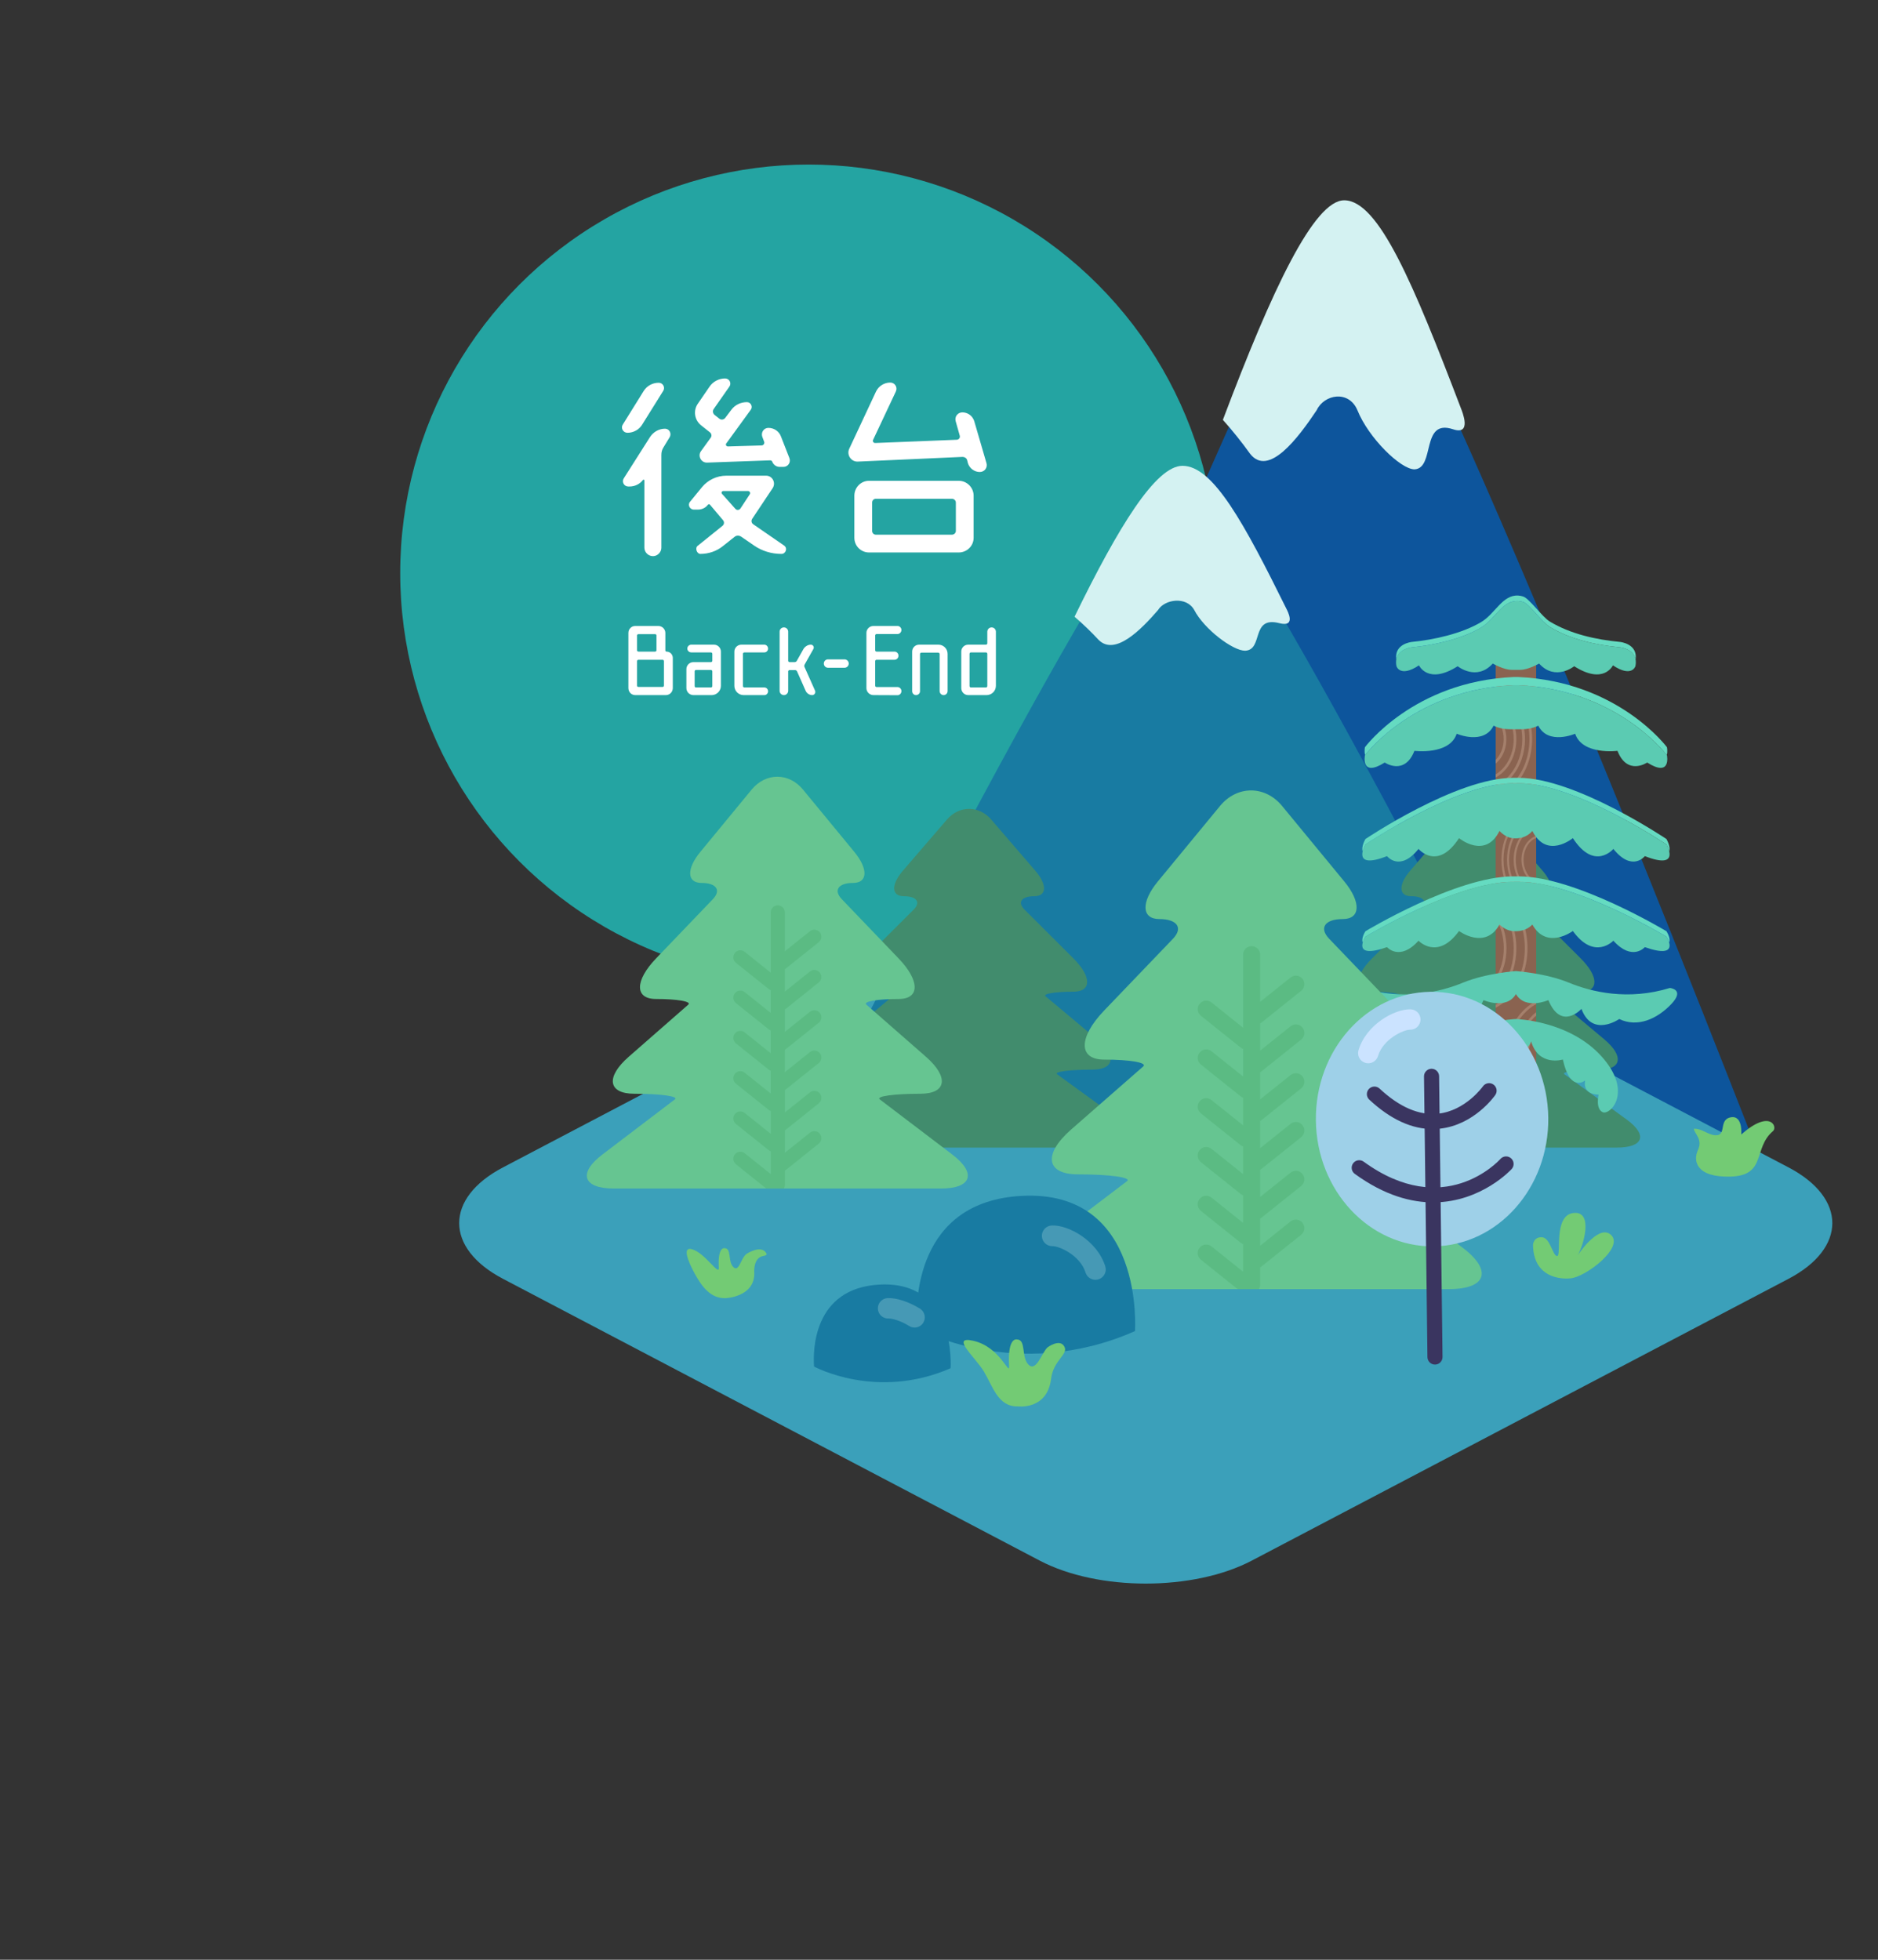 <svg id="e1oxxgimkvug1" xmlns="http://www.w3.org/2000/svg" xmlns:xlink="http://www.w3.org/1999/xlink" viewBox="0 0 345 360" shape-rendering="geometricPrecision" text-rendering="geometricPrecision"><rect x="0" y="0" width="345" height="360" fill="#333333" stroke="none"/><style><![CDATA[#e1oxxgimkvug32_tr {animation: e1oxxgimkvug32_tr__tr 4000ms linear infinite normal forwards}@keyframes e1oxxgimkvug32_tr__tr { 0% {transform: translate(133.749px,238.452px) rotate(-1.7deg)} 25% {transform: translate(133.749px,238.452px) rotate(0.5deg)} 50% {transform: translate(133.749px,238.452px) rotate(-1.7deg)} 75% {transform: translate(133.749px,238.452px) rotate(0.5deg)} 100% {transform: translate(133.749px,238.452px) rotate(-1.7deg)} }#e1oxxgimkvug108_tr {animation: e1oxxgimkvug108_tr__tr 4000ms linear infinite normal forwards}@keyframes e1oxxgimkvug108_tr__tr { 0% {transform: translate(289.244px,234.818px) rotate(-1.78deg)} 25% {transform: translate(289.244px,234.818px) rotate(0.4deg)} 50% {transform: translate(289.244px,234.818px) rotate(-1.78deg)} 75% {transform: translate(289.244px,234.818px) rotate(0.4deg)} 100% {transform: translate(289.244px,234.818px) rotate(-1.78deg)} }#e1oxxgimkvug109_tr {animation: e1oxxgimkvug109_tr__tr 4000ms linear infinite normal forwards}@keyframes e1oxxgimkvug109_tr__tr { 0% {transform: translate(264.14px,250.659px) rotate(-0.7deg)} 25% {transform: translate(264.14px,250.659px) rotate(0.65deg)} 50% {transform: translate(264.14px,250.659px) rotate(-0.7deg)} 75% {transform: translate(264.14px,250.659px) rotate(0.65deg)} 100% {transform: translate(264.14px,250.659px) rotate(-0.7deg)} }#e1oxxgimkvug119_tr {animation: e1oxxgimkvug119_tr__tr 4000ms linear infinite normal forwards}@keyframes e1oxxgimkvug119_tr__tr { 0% {transform: translate(186.654px,258.403px) rotate(-1.6deg)} 25% {transform: translate(186.654px,258.403px) rotate(0.5deg)} 50% {transform: translate(186.654px,258.403px) rotate(-1.6deg)} 75% {transform: translate(186.654px,258.403px) rotate(0.5deg)} 100% {transform: translate(186.654px,258.403px) rotate(-1.6deg)} }#e1oxxgimkvug120_tr {animation: e1oxxgimkvug120_tr__tr 4000ms linear infinite normal forwards}@keyframes e1oxxgimkvug120_tr__tr { 0% {transform: translate(318.809px,216.109px) rotate(-1.6deg)} 25% {transform: translate(318.809px,216.109px) rotate(0.4deg)} 50% {transform: translate(318.809px,216.109px) rotate(-1.6deg)} 75% {transform: translate(318.809px,216.109px) rotate(0.4deg)} 100% {transform: translate(318.809px,216.109px) rotate(-1.6deg)} }#e1oxxgimkvug122 {animation: e1oxxgimkvug122_c_o 4000ms linear infinite normal forwards}@keyframes e1oxxgimkvug122_c_o { 0% {opacity: 0} 7.5% {opacity: 1} 15% {opacity: 1} 87.5% {opacity: 1} 100% {opacity: 0} }#e1oxxgimkvug128 {animation: e1oxxgimkvug128_c_o 4000ms linear infinite normal forwards}@keyframes e1oxxgimkvug128_c_o { 0% {opacity: 0} 15% {opacity: 0} 22.5% {opacity: 1} 87.5% {opacity: 1} 100% {opacity: 0} }#e1oxxgimkvug134 {animation: e1oxxgimkvug134_c_o 4000ms linear infinite normal forwards}@keyframes e1oxxgimkvug134_c_o { 0% {opacity: 0} 22.5% {opacity: 0} 30% {opacity: 1} 87.5% {opacity: 1} 100% {opacity: 0} }#e1oxxgimkvug140 {animation: e1oxxgimkvug140_c_o 4000ms linear infinite normal forwards}@keyframes e1oxxgimkvug140_c_o { 0% {opacity: 0} 30% {opacity: 0} 37.5% {opacity: 1} 87.5% {opacity: 1} 100% {opacity: 0} }#e1oxxgimkvug146 {animation: e1oxxgimkvug146_c_o 4000ms linear infinite normal forwards}@keyframes e1oxxgimkvug146_c_o { 0% {opacity: 0} 37.5% {opacity: 0} 45% {opacity: 1} 87.5% {opacity: 1} 100% {opacity: 0} }#e1oxxgimkvug152 {animation: e1oxxgimkvug152_c_o 4000ms linear infinite normal forwards}@keyframes e1oxxgimkvug152_c_o { 0% {opacity: 0} 45% {opacity: 0} 52.5% {opacity: 1} 87.5% {opacity: 1} 100% {opacity: 0} }#e1oxxgimkvug158 {animation: e1oxxgimkvug158_c_o 4000ms linear infinite normal forwards}@keyframes e1oxxgimkvug158_c_o { 0% {opacity: 0} 52.5% {opacity: 0} 60% {opacity: 1} 87.5% {opacity: 1} 100% {opacity: 0} }#e1oxxgimkvug164 {animation: e1oxxgimkvug164_c_o 4000ms linear infinite normal forwards}@keyframes e1oxxgimkvug164_c_o { 0% {opacity: 0} 60% {opacity: 0} 67.5% {opacity: 1} 87.5% {opacity: 1} 100% {opacity: 0} }#e1oxxgimkvug170 {animation: e1oxxgimkvug170_c_o 4000ms linear infinite normal forwards}@keyframes e1oxxgimkvug170_c_o { 0% {opacity: 0} 67.5% {opacity: 0} 75% {opacity: 1} 87.5% {opacity: 1} 100% {opacity: 0} }]]></style><defs><path id="e1oxxgimkvug2" d="M205.087,227.413C199.612,223.25,194.392,219.281,193.487,218.594C192.582,217.906,196.639,217.343,202.502,217.343C208.366,217.343,208.927,213.637,203.751,209.106L201.341,206.999C196.164,202.469,191.286,198.199,190.499,197.512C189.712,196.824,192.953,196.261,197.698,196.261C202.444,196.261,202.432,192.198,197.673,187.233L197.168,186.708C192.407,181.742,186.952,176.052,185.044,174.063C183.136,172.073,184.261,170.446,187.545,170.446C190.828,170.446,190.948,167.33,187.811,163.522C184.673,159.712,179.54,153.482,176.402,149.674C173.265,145.866,168.131,145.866,164.993,149.674C161.855,153.482,156.721,159.712,153.584,163.522C150.447,167.33,150.566,170.446,153.85,170.446C157.132,170.446,158.258,172.073,156.35,174.063C154.442,176.051,148.987,181.742,144.226,186.708L143.723,187.233C138.963,192.198,138.951,196.261,143.696,196.261C148.441,196.261,151.681,196.823,150.895,197.512C150.108,198.2,145.23,202.469,140.055,206.999L137.645,209.106C132.469,213.637,133.031,217.343,138.893,217.343C144.756,217.343,148.813,217.905,147.908,218.594C147.003,219.282,141.783,223.25,136.307,227.413L131.782,230.854C126.307,235.017,127.455,238.424,134.333,238.424L158.192,238.424C165.07,238.424,176.327,238.424,183.205,238.424L207.064,238.424C213.942,238.424,215.09,235.017,209.615,230.854L205.087,227.413Z"/><rect id="e1oxxgimkvug3" width="8.838" height="112.832" rx="0" ry="0"/><rect id="e1oxxgimkvug4" width="7.44" height="94.976" rx="0" ry="0"/><path id="e1oxxgimkvug5" d="M195.437,225.795C200.912,221.632,206.132,217.662,207.037,216.975C207.942,216.287,203.885,215.723,198.022,215.723C192.158,215.723,191.597,212.018,196.773,207.489L199.183,205.379C204.36,200.85,209.238,196.58,210.024,195.893C210.811,195.205,207.571,194.642,202.825,194.642C198.079,194.642,198.091,190.58,202.852,185.615L203.356,185.089C208.117,180.125,213.572,174.435,215.48,172.444C217.388,170.455,216.263,168.828,212.98,168.828C209.697,168.828,209.577,165.712,212.714,161.903C215.851,158.094,220.985,151.864,224.122,148.055C227.26,144.247,232.395,144.247,235.532,148.055C238.67,151.864,243.804,158.094,246.941,161.903C250.078,165.712,249.959,168.828,246.676,168.828C243.393,168.828,242.268,170.455,244.175,172.444C246.083,174.434,251.538,180.125,256.299,185.089L256.803,185.615C261.563,190.58,261.575,194.642,256.829,194.642C252.084,194.642,248.844,195.204,249.63,195.893C250.417,196.581,255.295,200.85,260.471,205.379L262.881,207.489C268.057,212.018,267.495,215.723,261.632,215.723C255.769,215.723,251.713,216.286,252.618,216.975C253.523,217.663,258.743,221.632,264.219,225.795L268.744,229.235C274.22,233.398,273.071,236.805,266.193,236.805L242.334,236.805C235.456,236.805,224.201,236.805,217.321,236.805L193.463,236.805C186.584,236.805,185.437,233.398,190.912,229.235L195.437,225.795Z"/><path id="e1oxxgimkvug6" d="M114.401,209.235C118.922,205.797,123.234,202.518,123.979,201.951C124.727,201.383,121.376,200.917,116.535,200.917C111.693,200.917,111.23,197.857,115.505,194.117L117.495,192.376C121.77,188.635,125.798,185.111,126.446,184.541C127.096,183.973,124.422,183.509,120.503,183.509C116.584,183.509,116.592,180.155,120.524,176.055L120.94,175.621C124.872,171.519,129.377,166.82,130.952,165.179C132.528,163.535,131.599,162.192,128.887,162.192C126.175,162.192,126.076,159.619,128.668,156.474C131.259,153.329,135.498,148.184,138.088,145.038C140.68,141.893,144.919,141.893,147.51,145.038C150.101,148.184,154.341,153.329,156.931,156.474C159.522,159.619,159.423,162.192,156.712,162.192C154.002,162.192,153.072,163.536,154.647,165.179C156.222,166.821,160.727,171.52,164.659,175.621L165.074,176.055C169.006,180.155,169.015,183.509,165.096,183.509C161.178,183.509,158.503,183.973,159.152,184.541C159.802,185.111,163.83,188.635,168.104,192.376L170.094,194.117C174.368,197.857,173.905,200.917,169.063,200.917C164.222,200.917,160.872,201.383,161.619,201.951C162.367,202.518,166.677,205.797,171.199,209.235L174.936,212.077C179.457,215.514,178.509,218.328,172.829,218.328L153.127,218.328C147.446,218.328,138.151,218.328,132.471,218.328L112.77,218.328C107.091,218.328,106.142,215.514,110.664,212.077L114.401,209.235Z"/></defs><g id="e1oxxgimkvug7"><g id="e1oxxgimkvug8"><g id="e1oxxgimkvug9"><path id="e1oxxgimkvug10" d="M246.93,39.968C237.475,39.968,170.136,213.752,170.136,213.752L323.724,213.752C323.724,213.752,256.386,39.968,246.93,39.968Z" fill="rgb(13,85,156)" stroke="none" stroke-width="1"/></g><path id="e1oxxgimkvug11" d="M249.363,75.349C247.769,71.593,243.244,72.439,241.884,75.349C238.484,80.441,233.045,87.715,229.645,83.351C228.086,81.182,226.416,79.096,224.651,77.126C233.724,53.041,241.426,36.794,246.935,36.794C253.279,36.794,259.688,52.241,268.384,75.007C268.606,75.587,270.465,80.032,266.925,78.852C260.96,76.864,263.699,86.027,259.847,86.216C257.305,86.215,251.403,80.441,249.363,75.349Z" fill="rgb(212,242,242)" stroke="none" stroke-width="1"/></g><circle id="e1oxxgimkvug12" r="75.038" transform="matrix(1 0 0 1 148.559 105.265)" fill="rgb(36,164,162)" stroke="none" stroke-width="1"/><g id="e1oxxgimkvug13"><path id="e1oxxgimkvug14" d="M121.008,70.31C121.795,70.31,122.245,71.173,121.833,71.81L117.969,78.001C117.406,78.939,116.356,79.501,115.267,79.501C114.479,79.501,113.992,78.638,114.404,78.001L118.231,71.848C118.832,70.872,119.882,70.31,121.008,70.31ZM119.432,80.251C120.032,79.351,121.044,78.751,122.17,78.751C122.958,78.751,123.408,79.614,123.033,80.289L121.87,82.203C121.607,82.615,121.495,83.066,121.495,83.553L121.495,100.623C121.495,101.449,120.782,102.162,119.956,102.162C119.094,102.162,118.38,101.45,118.38,100.623L118.38,88.243C118.38,88.131,118.231,88.055,118.117,88.168C117.555,88.918,116.617,89.368,115.679,89.368L115.417,89.368C114.629,89.368,114.179,88.505,114.591,87.868L119.432,80.251ZM144.043,100.212C144.718,100.662,144.38,101.75,143.555,101.75L143.517,101.75C141.754,101.75,139.991,101.225,138.528,100.212L136.127,98.561C135.752,98.336,135.302,98.336,134.964,98.599L132.788,100.325C131.625,101.263,130.162,101.751,128.661,101.751C128.024,101.751,127.648,100.7,128.136,100.288L132.751,96.573C133.051,96.311,133.088,95.861,132.827,95.56L130.426,92.709C130.351,92.596,130.163,92.596,130.05,92.709C129.638,93.271,128.962,93.609,128.249,93.609L127.461,93.609C126.711,93.609,126.261,92.709,126.785,92.146L128.961,89.482C130.049,88.169,131.7,87.381,133.426,87.381L140.742,87.381C141.905,87.381,142.58,88.693,141.942,89.669L138.191,95.296C137.966,95.634,138.041,96.084,138.379,96.309L144.043,100.212ZM129.899,84.979C128.774,85.016,128.135,83.741,128.774,82.877L130.537,80.439C130.8,80.138,130.725,79.651,130.425,79.425L128.774,78.113C127.574,77.137,127.31,75.411,128.211,74.136L130.35,71.022C130.987,70.084,132.076,69.521,133.201,69.521C133.99,69.521,134.44,70.384,133.99,71.022L131.101,75.148C130.875,75.485,130.951,75.937,131.251,76.199L132.151,76.911C132.489,77.174,132.94,77.099,133.201,76.798L134.365,75.26C135.04,74.36,136.091,73.872,137.216,73.872C137.928,73.872,138.341,74.697,137.928,75.26L133.426,81.45C133.238,81.675,133.426,82.012,133.726,82.012L139.916,81.824C140.253,81.824,140.516,81.449,140.367,81.112L140.03,80.212C139.767,79.424,140.33,78.599,141.155,78.599C142.205,78.599,143.143,79.237,143.481,80.212L145.02,84.151C145.319,84.939,144.757,85.764,143.932,85.764L143.22,85.764C142.619,85.764,142.094,85.389,141.869,84.826C141.832,84.677,141.681,84.563,141.494,84.563L129.899,84.979ZM135.114,93.495C135.377,93.758,135.789,93.721,136.015,93.42L137.741,90.794C137.928,90.531,137.703,90.193,137.403,90.193L132.901,90.193C132.6,90.193,132.45,90.493,132.638,90.719L135.114,93.495Z" fill="rgb(255,255,255)" stroke="none" stroke-width="1"/><path id="e1oxxgimkvug15" d="M179.986,86.705C179.011,86.705,178.11,86.03,177.811,85.092L177.661,84.492C177.549,84.155,177.21,83.93,176.836,83.93L157.552,84.793C156.352,84.83,155.489,83.554,156.014,82.429L160.929,71.924C161.417,70.911,162.429,70.274,163.555,70.274C164.38,70.274,164.943,71.137,164.568,71.924L160.404,80.778C160.254,81.078,160.479,81.415,160.817,81.378L175.786,80.778C176.161,80.741,176.424,80.403,176.311,80.028L175.561,77.364C175.336,76.539,175.936,75.75,176.799,75.75C177.774,75.75,178.675,76.388,178.974,77.364L181.225,85.092C181.45,85.917,180.85,86.705,179.986,86.705ZM159.652,101.487C158.152,101.487,156.951,100.287,156.951,98.786L156.951,91.057C156.951,89.556,158.152,88.318,159.652,88.318L176.123,88.318C177.623,88.318,178.862,89.556,178.862,91.057L178.862,98.786C178.862,100.287,177.624,101.487,176.123,101.487L159.652,101.487ZM160.928,91.62C160.515,91.62,160.216,91.92,160.216,92.333L160.216,97.51C160.216,97.923,160.516,98.223,160.928,98.223L174.846,98.223C175.26,98.223,175.597,97.923,175.597,97.51L175.597,92.333C175.597,91.92,175.26,91.62,174.846,91.62L160.928,91.62Z" fill="rgb(255,255,255)" stroke="none" stroke-width="1"/><path id="e1oxxgimkvug16" d="M122.453,119.697C123.091,119.697,123.598,120.221,123.598,120.86L123.598,126.393C123.598,127.106,123.036,127.687,122.323,127.687L116.695,127.687C115.982,127.687,115.439,127.106,115.439,126.393L115.439,116.264C115.439,115.57,115.982,114.988,116.695,114.988L120.935,114.988C121.648,114.988,122.229,115.57,122.229,116.264L122.229,119.471C122.228,119.604,122.322,119.697,122.453,119.697ZM120.352,116.489L117.295,116.489C117.145,116.489,117.032,116.583,117.032,116.733L117.032,119.453C117.032,119.584,117.144,119.697,117.295,119.697L120.352,119.697C120.484,119.697,120.597,119.584,120.597,119.453L120.597,116.733C120.596,116.583,120.483,116.489,120.352,116.489ZM117.294,126.187L121.721,126.187C121.852,126.187,121.965,126.094,121.965,125.944L121.965,121.442C121.965,121.31,121.852,121.198,121.721,121.198L117.294,121.198C117.144,121.198,117.031,121.31,117.031,121.442L117.031,125.944C117.032,126.094,117.144,126.187,117.294,126.187Z" fill="rgb(255,255,255)" stroke="none" stroke-width="1"/><path id="e1oxxgimkvug17" d="M132.433,125.981C132.433,126.9,131.701,127.649,130.801,127.687L127.387,127.687C126.674,127.687,126.093,127.106,126.093,126.393L126.093,122.904C126.093,122.211,126.675,121.629,127.387,121.629L130.613,121.629C130.745,121.629,130.858,121.517,130.858,121.366L130.858,120.109C130.858,119.959,130.745,119.845,130.613,119.845L126.993,119.845C126.599,119.845,126.262,119.528,126.262,119.134C126.262,118.758,126.599,118.42,126.993,118.42L131.158,118.42C131.852,118.42,132.433,118.983,132.433,119.696L132.433,125.981ZM127.612,123.337L127.612,126.019C127.612,126.168,127.706,126.282,127.856,126.282L130.613,126.282C130.745,126.282,130.858,126.169,130.858,126.019L130.858,123.337C130.858,123.186,130.745,123.073,130.613,123.073L127.856,123.073C127.706,123.073,127.612,123.186,127.612,123.337Z" fill="rgb(255,255,255)" stroke="none" stroke-width="1"/><path id="e1oxxgimkvug18" d="M134.909,125.981L134.909,119.697C134.909,118.984,135.492,118.421,136.204,118.421L140.406,118.421C140.801,118.421,141.1,118.759,141.1,119.135C141.1,119.529,140.8,119.846,140.406,119.846L136.748,119.846C136.598,119.846,136.485,119.959,136.485,120.11L136.485,126.019C136.485,126.168,136.597,126.282,136.748,126.282L140.425,126.282C140.8,126.282,141.1,126.601,141.1,126.976C141.1,127.369,140.8,127.688,140.425,127.688L136.579,127.688C135.66,127.67,134.909,126.918,134.909,125.981Z" fill="rgb(255,255,255)" stroke="none" stroke-width="1"/><path id="e1oxxgimkvug19" d="M147.796,122.529L149.729,126.863C149.897,127.257,149.616,127.687,149.204,127.687C148.697,127.687,148.209,127.368,148.003,126.9L146.427,123.337C146.352,123.168,146.202,123.092,146.052,123.092L145.058,123.092C144.908,123.092,144.795,123.205,144.795,123.337L144.795,126.9C144.795,127.332,144.438,127.687,144.006,127.687C143.575,127.687,143.218,127.332,143.218,126.9L143.218,116.038C143.218,115.589,143.574,115.251,144.006,115.251C144.438,115.251,144.795,115.589,144.795,116.038L144.795,121.386C144.795,121.517,144.907,121.629,145.058,121.629L145.977,121.629C146.127,121.629,146.296,121.555,146.371,121.404L147.627,119.172C147.927,118.74,148.416,118.421,148.959,118.421C149.372,118.421,149.615,118.853,149.428,119.209L147.833,122.041C147.74,122.211,147.721,122.38,147.796,122.529Z" fill="rgb(255,255,255)" stroke="none" stroke-width="1"/><path id="e1oxxgimkvug20" d="M151.342,121.892C151.342,121.46,151.68,121.123,152.111,121.123L155.15,121.123C155.563,121.123,155.919,121.46,155.919,121.892C155.919,122.324,155.564,122.663,155.15,122.663L152.111,122.663C151.68,122.662,151.342,122.323,151.342,121.892Z" fill="rgb(255,255,255)" stroke="none" stroke-width="1"/><path id="e1oxxgimkvug21" d="M164.886,127.707L160.459,127.687C159.747,127.687,159.165,127.106,159.165,126.393L159.165,116.264C159.165,115.55,159.747,114.988,160.459,114.988L164.886,114.988C165.261,114.988,165.599,115.326,165.599,115.72C165.599,116.132,165.262,116.47,164.886,116.47L161.04,116.47C160.89,116.47,160.777,116.582,160.777,116.733L160.777,119.453C160.777,119.584,160.889,119.697,161.04,119.697L164.323,119.697C164.736,119.697,165.054,120.034,165.054,120.447C165.054,120.86,164.735,121.197,164.323,121.197L161.04,121.197C160.89,121.197,160.777,121.309,160.777,121.441L160.777,125.962C160.777,126.094,160.889,126.207,161.04,126.207L164.886,126.207C165.261,126.207,165.599,126.544,165.599,126.956C165.599,127.368,165.262,127.707,164.886,127.707Z" fill="rgb(255,255,255)" stroke="none" stroke-width="1"/><path id="e1oxxgimkvug22" d="M173.346,127.688C172.952,127.688,172.615,127.351,172.615,126.939L172.615,120.148C172.615,120.016,172.503,119.885,172.352,119.885L169.257,119.885C169.126,119.885,169.013,120.016,169.013,120.148L169.013,126.976C169.013,127.369,168.676,127.688,168.282,127.688C167.888,127.688,167.569,127.369,167.569,126.976L167.569,119.698C167.569,118.985,168.132,118.422,168.845,118.422L172.39,118.422C173.328,118.422,174.078,119.173,174.078,120.11L174.078,126.939C174.078,127.351,173.759,127.688,173.346,127.688Z" fill="rgb(255,255,255)" stroke="none" stroke-width="1"/><path id="e1oxxgimkvug23" d="M181.244,127.688L177.868,127.688C177.155,127.688,176.592,127.107,176.592,126.394L176.592,119.698C176.592,118.985,177.155,118.422,177.868,118.422L181.113,118.422C181.263,118.422,181.376,118.31,181.376,118.158L181.376,116.039C181.376,115.59,181.732,115.252,182.163,115.252C182.595,115.252,182.952,115.59,182.952,116.039L182.952,125.982C182.952,126.918,182.182,127.688,181.244,127.688ZM178.111,120.109L178.111,126.018C178.111,126.167,178.224,126.281,178.355,126.281L181.112,126.281C181.262,126.281,181.375,126.168,181.375,126.018L181.375,120.109C181.375,119.959,181.263,119.845,181.112,119.845L178.355,119.845C178.224,119.846,178.111,119.959,178.111,120.109Z" fill="rgb(255,255,255)" stroke="none" stroke-width="1"/></g><g id="e1oxxgimkvug24"><path id="e1oxxgimkvug25" d="M92.389,234.905C81.676,229.28,81.676,220.077,92.389,214.452L191.003,162.68C201.716,157.055,219.247,157.055,229.96,162.68L328.573,214.452C339.286,220.077,339.286,229.28,328.573,234.905L229.961,286.676C219.248,292.301,201.716,292.301,191.003,286.676L92.389,234.905Z" fill="rgb(59,160,186)" stroke="none" stroke-width="1"/></g><g id="e1oxxgimkvug26"><g id="e1oxxgimkvug27"><path id="e1oxxgimkvug28" d="M217.228,87.748C208.813,87.748,148.88,207.186,148.88,207.186L285.577,207.186C285.576,207.186,225.644,87.748,217.228,87.748Z" fill="rgb(24,123,162)" stroke="none" stroke-width="1"/></g><path id="e1oxxgimkvug29" d="M219.394,112.064C217.975,109.483,213.948,110.064,212.737,112.064C209.711,115.564,204.87,120.564,201.844,117.564C200.457,116.074,198.97,114.64,197.4,113.286C205.474,96.732,212.329,85.567,217.233,85.567C222.879,85.567,228.584,96.184,236.322,111.83C236.52,112.229,238.175,115.284,235.023,114.473C229.714,113.106,232.153,119.406,228.725,119.534C226.461,119.532,221.209,115.563,219.394,112.064Z" fill="rgb(212,242,242)" stroke="none" stroke-width="1"/></g><path id="e1oxxgimkvug30" d="M153.614,203.328C157.501,200.501,161.207,197.806,161.848,197.339C162.491,196.872,159.61,196.488,155.448,196.488C151.286,196.488,150.887,193.971,154.561,190.893L156.272,189.461C159.947,186.385,163.409,183.484,163.967,183.017C164.526,182.55,162.227,182.168,158.858,182.168C155.489,182.168,155.496,179.408,158.875,176.036L159.233,175.679C162.613,172.308,166.486,168.443,167.841,167.092C169.195,165.74,168.396,164.635,166.065,164.635C163.733,164.635,163.65,162.52,165.877,159.932C168.104,157.345,171.75,153.114,173.977,150.527C176.203,147.941,179.849,147.941,182.077,150.527C184.304,153.114,187.95,157.345,190.176,159.932C192.403,162.52,192.318,164.635,189.988,164.635C187.656,164.635,186.857,165.74,188.211,167.092C189.565,168.443,193.439,172.308,196.819,175.679L197.176,176.036C200.555,179.408,200.564,182.168,197.195,182.168C193.826,182.168,191.528,182.55,192.086,183.017C192.644,183.485,196.107,186.385,199.781,189.461L201.49,190.893C205.165,193.971,204.768,196.488,200.605,196.488C196.443,196.488,193.564,196.872,194.205,197.339C194.847,197.806,198.554,200.501,202.441,203.328L205.653,205.665C209.539,208.493,208.725,210.807,203.841,210.807L186.903,210.807C182.02,210.807,174.029,210.807,169.146,210.807L152.21,210.807C147.328,210.807,146.514,208.494,150.4,205.665L153.614,203.328Z" fill="rgb(65,140,109)" stroke="none" stroke-width="1"/><path id="e1oxxgimkvug31" d="M246.806,203.328C250.693,200.501,254.399,197.806,255.04,197.339C255.683,196.872,252.802,196.488,248.64,196.488C244.478,196.488,244.079,193.971,247.753,190.893L249.464,189.461C253.139,186.385,256.601,183.484,257.159,183.017C257.718,182.55,255.419,182.168,252.05,182.168C248.681,182.168,248.688,179.408,252.067,176.036L252.425,175.679C255.805,172.308,259.678,168.443,261.033,167.092C262.387,165.74,261.588,164.635,259.257,164.635C256.925,164.635,256.842,162.52,259.069,159.932C261.296,157.345,264.942,153.114,267.169,150.527C269.395,147.941,273.041,147.941,275.269,150.527C277.496,153.114,281.142,157.345,283.368,159.932C285.595,162.52,285.51,164.635,283.18,164.635C280.848,164.635,280.049,165.74,281.403,167.092C282.757,168.443,286.631,172.308,290.011,175.679L290.368,176.036C293.747,179.408,293.756,182.168,290.387,182.168C287.018,182.168,284.72,182.55,285.278,183.017C285.836,183.485,289.299,186.385,292.973,189.461L294.682,190.893C298.357,193.971,297.96,196.488,293.797,196.488C289.635,196.488,286.756,196.872,287.397,197.339C288.039,197.806,291.746,200.501,295.633,203.328L298.845,205.665C302.731,208.493,301.917,210.807,297.033,210.807L280.095,210.807C275.212,210.807,267.221,210.807,262.338,210.807L245.4,210.807C240.518,210.807,239.704,208.494,243.59,205.665L246.806,203.328Z" fill="rgb(65,140,109)" stroke="none" stroke-width="1"/><g id="e1oxxgimkvug32_tr" transform="translate(133.749,238.452) rotate(-1.7)"><path id="e1oxxgimkvug32" d="M132.163,232.819C132.208,234.494,129.713,229.982,127.3,229.277C125.023,228.612,127.481,233.345,127.847,234.046C128.969,236.196,130.51,238.453,133.205,238.453C133.208,238.453,138.493,238.452,138.648,234.097C138.648,234.097,138.416,231.146,140.434,230.911C140.686,230.88,140.89,230.812,141.047,230.617C140.431,229.057,138.477,229.778,137.398,230.399C136.239,231.064,135.849,234.019,134.76,232.698C133.868,231.616,134.604,229.353,133.36,229.276C133.36,229.276,132.055,228.82,132.163,232.819Z" transform="translate(-133.696,-238.453)" fill="rgb(115,203,116)" stroke="none" stroke-width="1"/></g><g id="e1oxxgimkvug33"><g id="e1oxxgimkvug34"><g id="e1oxxgimkvug35" clip-path="url(#e1oxxgimkvug74)"><rect id="e1oxxgimkvug36" width="10.414" height="132.964" rx="0" ry="0" transform="matrix(1 0 0 1 273.28 97.273)" fill="rgb(138,99,80)" stroke="none" stroke-width="1"/><g id="e1oxxgimkvug37"><g id="e1oxxgimkvug38"><path id="e1oxxgimkvug39" d="M267.681,135.774C267.681,132.766,269.711,130.318,272.204,130.318C274.697,130.318,276.727,132.766,276.727,135.774C276.727,138.783,274.698,141.229,272.204,141.229C269.71,141.229,267.681,138.783,267.681,135.774ZM268.178,135.774C268.178,138.508,269.984,140.733,272.204,140.733C274.424,140.733,276.231,138.508,276.231,135.774C276.231,133.039,274.424,130.814,272.204,130.814C269.984,130.814,268.178,133.039,268.178,135.774Z" fill="rgb(165,128,108)" stroke="none" stroke-width="1"/></g><g id="e1oxxgimkvug40"><path id="e1oxxgimkvug41" d="M265.84,135.774C265.84,131.53,268.695,128.075,272.205,128.075C275.714,128.075,278.569,131.53,278.569,135.774C278.569,140.019,275.715,143.473,272.205,143.473C268.695,143.474,265.84,140.02,265.84,135.774ZM266.336,135.774C266.336,139.747,268.968,142.977,272.204,142.977C275.439,142.977,278.073,139.747,278.073,135.774C278.073,131.802,275.44,128.572,272.204,128.572C268.969,128.572,266.336,131.803,266.336,135.774Z" fill="rgb(165,128,108)" stroke="none" stroke-width="1"/></g><g id="e1oxxgimkvug42"><path id="e1oxxgimkvug43" d="M264.262,135.774C264.262,130.468,267.826,126.152,272.204,126.152C276.584,126.152,280.147,130.468,280.147,135.774C280.147,141.08,276.584,145.397,272.204,145.397C267.826,145.397,264.262,141.08,264.262,135.774ZM264.758,135.774C264.758,140.805,268.099,144.899,272.204,144.899C276.31,144.899,279.65,140.805,279.65,135.774C279.65,130.742,276.31,126.648,272.204,126.648C268.1,126.648,264.758,130.742,264.758,135.774Z" fill="rgb(165,128,108)" stroke="none" stroke-width="1"/></g><g id="e1oxxgimkvug44"><path id="e1oxxgimkvug45" d="M262.948,135.774C262.948,129.585,267.1,124.55,272.204,124.55C277.309,124.55,281.462,129.584,281.462,135.774C281.462,141.962,277.309,146.999,272.204,146.999C267.1,146.999,262.948,141.962,262.948,135.774ZM263.443,135.774C263.443,141.69,267.373,146.503,272.205,146.503C277.037,146.503,280.967,141.691,280.967,135.774C280.967,129.859,277.037,125.046,272.205,125.046C267.373,125.046,263.443,129.859,263.443,135.774Z" fill="rgb(165,128,108)" stroke="none" stroke-width="1"/></g><g id="e1oxxgimkvug46"><path id="e1oxxgimkvug47" d="M267.847,211.821C267.847,208.813,269.877,206.365,272.37,206.365C274.863,206.365,276.892,208.813,276.892,211.821C276.892,214.83,274.863,217.276,272.37,217.276C269.877,217.276,267.847,214.83,267.847,211.821ZM268.344,211.821C268.344,214.555,270.15,216.78,272.37,216.78C274.59,216.78,276.396,214.555,276.396,211.821C276.396,209.087,274.589,206.862,272.37,206.862C270.15,206.862,268.344,209.087,268.344,211.821Z" fill="rgb(165,128,108)" stroke="none" stroke-width="1"/></g><g id="e1oxxgimkvug48"><path id="e1oxxgimkvug49" d="M266.005,211.821C266.005,207.576,268.862,204.122,272.371,204.122C275.88,204.122,278.734,207.576,278.734,211.821C278.734,216.066,275.879,219.52,272.371,219.52C268.863,219.52,266.005,216.066,266.005,211.821ZM266.502,211.821C266.502,215.791,269.134,219.024,272.37,219.024C275.605,219.024,278.239,215.791,278.239,211.821C278.239,207.85,275.606,204.618,272.37,204.618C269.134,204.618,266.502,207.851,266.502,211.821Z" fill="rgb(165,128,108)" stroke="none" stroke-width="1"/></g><g id="e1oxxgimkvug50"><path id="e1oxxgimkvug51" d="M264.428,211.821C264.428,206.516,267.991,202.2,272.371,202.2C276.751,202.2,280.314,206.516,280.314,211.821C280.314,217.127,276.751,221.442,272.371,221.442C267.991,221.442,264.428,217.127,264.428,211.821ZM264.924,211.821C264.924,216.852,268.264,220.946,272.37,220.946C276.476,220.946,279.816,216.852,279.816,211.821C279.816,206.789,276.476,202.695,272.37,202.695C268.264,202.695,264.924,206.789,264.924,211.821Z" fill="rgb(165,128,108)" stroke="none" stroke-width="1"/></g><g id="e1oxxgimkvug52"><path id="e1oxxgimkvug53" d="M263.113,211.821C263.113,205.632,267.266,200.595,272.371,200.595C277.475,200.595,281.629,205.631,281.629,211.821C281.629,218.009,277.475,223.045,272.371,223.045C267.266,223.045,263.113,218.01,263.113,211.821ZM263.609,211.821C263.609,217.736,267.54,222.549,272.371,222.549C277.202,222.549,281.133,217.737,281.133,211.821C281.133,205.905,277.202,201.092,272.371,201.092C267.54,201.093,263.609,205.905,263.609,211.821Z" fill="rgb(165,128,108)" stroke="none" stroke-width="1"/></g><g id="e1oxxgimkvug54"><path id="e1oxxgimkvug55" d="M279.503,157.928C279.503,155.453,281.081,153.439,283.02,153.439C284.961,153.439,286.539,155.454,286.539,157.928C286.539,160.402,284.961,162.415,283.02,162.415C281.081,162.415,279.503,160.401,279.503,157.928ZM279.889,157.928C279.889,160.199,281.294,162.05,283.021,162.05C284.749,162.05,286.155,160.199,286.155,157.928C286.155,155.655,284.749,153.805,283.021,153.805C281.293,153.805,279.889,155.654,279.889,157.928Z" fill="rgb(165,128,108)" stroke="none" stroke-width="1"/></g><g id="e1oxxgimkvug56"><path id="e1oxxgimkvug57" d="M278.069,157.928C278.069,154.43,280.291,151.584,283.02,151.584C285.75,151.584,287.972,154.43,287.972,157.928C287.972,161.425,285.75,164.27,283.02,164.27C280.292,164.27,278.069,161.425,278.069,157.928ZM278.455,157.928C278.455,161.224,280.503,163.906,283.02,163.906C285.538,163.906,287.586,161.224,287.586,157.928C287.586,154.631,285.538,151.95,283.02,151.95C280.503,151.95,278.455,154.631,278.455,157.928Z" fill="rgb(165,128,108)" stroke="none" stroke-width="1"/></g><g id="e1oxxgimkvug58"><path id="e1oxxgimkvug59" d="M276.842,157.928C276.842,153.552,279.614,149.995,283.021,149.995C286.43,149.995,289.202,153.552,289.202,157.928C289.202,162.301,286.431,165.861,283.021,165.861C279.614,165.86,276.842,162.301,276.842,157.928ZM277.228,157.928C277.228,162.1,279.828,165.493,283.021,165.493C286.217,165.493,288.816,162.099,288.816,157.928C288.816,153.757,286.217,150.361,283.021,150.361C279.827,150.36,277.228,153.757,277.228,157.928Z" fill="rgb(165,128,108)" stroke="none" stroke-width="1"/></g><g id="e1oxxgimkvug60"><path id="e1oxxgimkvug61" d="M275.818,157.928C275.818,152.823,279.05,148.671,283.02,148.671C286.993,148.671,290.225,152.822,290.225,157.928C290.225,163.032,286.994,167.184,283.02,167.184C279.05,167.184,275.818,163.031,275.818,157.928ZM276.205,157.928C276.205,162.83,279.263,166.82,283.021,166.82C286.78,166.82,289.838,162.831,289.838,157.928C289.838,153.025,286.78,149.035,283.021,149.035C279.263,149.035,276.205,153.025,276.205,157.928Z" fill="rgb(165,128,108)" stroke="none" stroke-width="1"/></g><g id="e1oxxgimkvug62"><path id="e1oxxgimkvug63" d="M265.958,174.179C265.958,169.729,268.377,166.109,271.354,166.109C274.33,166.109,276.751,169.729,276.751,174.179C276.751,178.628,274.329,182.249,271.354,182.249C268.378,182.249,265.958,178.628,265.958,174.179ZM266.454,174.179C266.454,178.355,268.653,181.753,271.355,181.753C274.057,181.753,276.255,178.355,276.255,174.179C276.255,170.003,274.056,166.605,271.355,166.605C268.652,166.604,266.454,170.003,266.454,174.179Z" fill="rgb(165,128,108)" stroke="none" stroke-width="1"/></g><g id="e1oxxgimkvug64"><path id="e1oxxgimkvug65" d="M264.14,174.179C264.14,168.617,267.376,164.091,271.354,164.091C275.333,164.091,278.569,168.616,278.569,174.179C278.569,179.742,275.333,184.268,271.354,184.268C267.376,184.268,264.14,179.742,264.14,174.179ZM264.637,174.179C264.637,179.468,267.651,183.771,271.355,183.771C275.061,183.771,278.075,179.468,278.075,174.179C278.075,168.891,275.061,164.586,271.355,164.586C267.651,164.586,264.637,168.891,264.637,174.179Z" fill="rgb(165,128,108)" stroke="none" stroke-width="1"/></g><g id="e1oxxgimkvug66"><path id="e1oxxgimkvug67" d="M262.097,174.179C262.097,167.688,266.251,162.408,271.354,162.408C276.459,162.408,280.611,167.687,280.611,174.179C280.611,180.669,276.459,185.949,271.354,185.949C266.251,185.948,262.097,180.669,262.097,174.179ZM262.592,174.179C262.592,180.395,266.525,185.453,271.355,185.453C276.187,185.453,280.118,180.394,280.118,174.179C280.118,167.964,276.186,162.906,271.355,162.906C266.524,162.905,262.592,167.963,262.592,174.179Z" fill="rgb(165,128,108)" stroke="none" stroke-width="1"/></g><g id="e1oxxgimkvug68"><path id="e1oxxgimkvug69" d="M280.201,194.847C280.201,190.397,282.622,186.776,285.598,186.776C288.573,186.776,290.994,190.397,290.994,194.847C290.994,199.295,288.573,202.916,285.598,202.916C282.622,202.916,280.201,199.295,280.201,194.847ZM280.696,194.847C280.696,199.022,282.895,202.42,285.597,202.42C288.297,202.42,290.498,199.022,290.498,194.847C290.498,190.671,288.297,187.272,285.597,187.272C282.895,187.271,280.696,190.671,280.696,194.847Z" fill="rgb(165,128,108)" stroke="none" stroke-width="1"/></g><g id="e1oxxgimkvug70"><path id="e1oxxgimkvug71" d="M278.384,194.847C278.384,189.284,281.619,184.759,285.598,184.759C289.576,184.759,292.812,189.283,292.812,194.847C292.812,200.409,289.575,204.933,285.598,204.933C281.619,204.933,278.384,200.408,278.384,194.847ZM278.879,194.847C278.879,200.135,281.893,204.437,285.598,204.437C289.302,204.437,292.317,200.135,292.317,194.847C292.317,189.558,289.302,185.253,285.598,185.253C281.893,185.253,278.879,189.558,278.879,194.847Z" fill="rgb(165,128,108)" stroke="none" stroke-width="1"/></g><g id="e1oxxgimkvug72"><path id="e1oxxgimkvug73" d="M276.34,194.847C276.34,188.357,280.493,183.076,285.598,183.076C290.702,183.076,294.856,188.357,294.856,194.847C294.856,201.336,290.702,206.617,285.598,206.617C280.493,206.616,276.34,201.336,276.34,194.847ZM276.836,194.847C276.836,201.064,280.767,206.12,285.598,206.12C290.429,206.12,294.36,201.063,294.36,194.847C294.36,188.631,290.429,183.571,285.598,183.571C280.767,183.571,276.836,188.631,276.836,194.847Z" fill="rgb(165,128,108)" stroke="none" stroke-width="1"/></g></g><clipPath id="e1oxxgimkvug74"><use id="e1oxxgimkvug75" width="7.44" height="94.976" xlink:href="#e1oxxgimkvug4" transform="matrix(1 0 0 1 274.767 116.267)" fill="rgb(0,0,0)" stroke="none" stroke-width="1"/></clipPath></g></g><path id="e1oxxgimkvug76" d="M278.912,110.393C279.212,110.413,279.512,110.469,279.815,110.568C280.975,110.954,283.309,114.331,284.713,115.173C288.563,117.48,293.21,118.49,297.621,118.912C297.621,118.912,301.093,119.244,300.432,122.384C300.432,122.384,299.771,124.534,296.299,122.22C296.299,122.22,294.646,125.857,289.19,122.384C289.19,122.384,285.718,125.196,282.743,121.889C282.743,121.889,280.759,123.046,279.271,123.046L277.701,123.046C276.214,123.046,274.229,121.889,274.229,121.889C271.254,125.196,267.783,122.384,267.783,122.384C262.327,125.857,260.673,122.22,260.673,122.22C257.202,124.534,256.54,122.384,256.54,122.384C255.881,119.249,259.338,118.913,259.351,118.912C263.454,118.518,268.565,117.369,272.08,115.276C274.693,113.721,276.008,110.214,278.912,110.393Z" fill="rgb(91,203,178)" stroke="none" stroke-width="1"/><path id="e1oxxgimkvug77" d="M297.622,118.912C293.21,118.49,288.563,117.479,284.714,115.173C283.31,114.331,280.976,110.954,279.816,110.568C279.513,110.468,279.213,110.412,278.913,110.393C276.009,110.214,274.694,113.721,272.082,115.277C268.567,117.37,263.455,118.519,259.353,118.913C259.342,118.914,256.862,119.164,256.509,121.149C256.081,118.248,259.341,117.922,259.353,117.92C263.456,117.526,268.567,116.376,272.082,114.283C274.694,112.728,276.009,109.222,278.913,109.4C279.213,109.419,279.513,109.475,279.816,109.575C280.976,109.96,283.31,113.338,284.714,114.179C288.564,116.488,293.211,117.497,297.622,117.92C297.622,117.92,300.896,118.241,300.467,121.149C300.113,119.158,297.622,118.912,297.622,118.912Z" fill="rgb(101,219,193)" stroke="none" stroke-width="1"/><path id="e1oxxgimkvug78" d="M279.613,133.958C281.431,133.958,282.589,133.296,282.589,133.296C284.408,136.933,289.367,134.784,289.367,134.784C290.69,138.752,297.137,137.926,297.137,137.926C298.956,142.555,302.594,140.073,302.594,140.073C307.057,142.885,306.231,138.752,306.231,138.752C306.231,138.752,297.303,126.684,278.953,125.856L278.022,125.856C259.671,126.683,250.744,138.752,250.744,138.752C250.744,138.752,249.917,142.885,254.381,140.073C254.381,140.073,258.018,142.554,259.838,137.926C259.838,137.926,266.284,138.752,267.607,134.784C267.607,134.784,272.566,136.932,274.385,133.296C274.385,133.296,275.542,133.958,277.361,133.958L279.613,133.958Z" fill="rgb(91,203,178)" stroke="none" stroke-width="1"/><path id="e1oxxgimkvug79" d="M278.952,125.856L278.021,125.856C260.318,126.654,251.388,137.909,250.779,138.704C250.585,138.051,250.743,137.263,250.743,137.263C250.743,137.263,259.67,125.195,278.021,124.367L278.952,124.367C297.302,125.194,306.23,137.263,306.23,137.263C306.23,137.263,306.387,138.051,306.193,138.704C305.584,137.909,296.655,126.654,278.952,125.856Z" fill="rgb(101,219,193)" stroke="none" stroke-width="1"/><path id="e1oxxgimkvug80" d="M279.206,153.937C280.084,153.787,280.89,153.371,281.504,152.637C284.15,157.928,288.944,153.96,288.944,153.96C292.911,160.078,296.383,155.944,296.383,155.944C299.855,160.244,302.168,157.266,302.168,157.266C308.946,159.912,306.137,155.118,306.137,155.118C306.137,155.118,289.439,143.876,279.026,143.876L277.949,143.876C267.534,143.876,250.838,155.118,250.838,155.118C250.838,155.118,248.027,159.913,254.806,157.266C254.806,157.266,257.119,160.244,260.592,155.944C260.592,155.944,264.063,160.078,268.032,153.96C268.032,153.96,272.826,157.928,275.471,152.637C275.471,152.637,276.463,153.795,277.786,153.96C278.268,154.021,278.747,154.016,279.206,153.937Z" fill="rgb(91,203,178)" stroke="none" stroke-width="1"/><path id="e1oxxgimkvug81" d="M306.137,155.118C306.137,155.118,289.439,143.876,279.026,143.876L277.949,143.876C267.535,143.876,250.838,155.118,250.838,155.118C250.838,155.118,250.484,155.723,250.332,156.383C250.026,155.514,250.838,154.125,250.838,154.125C250.838,154.125,267.535,142.884,277.949,142.884L279.026,142.884C289.44,142.884,306.137,154.125,306.137,154.125C306.137,154.125,306.949,155.514,306.644,156.383C306.489,155.724,306.137,155.118,306.137,155.118Z" fill="rgb(101,219,193)" stroke="none" stroke-width="1"/><path id="e1oxxgimkvug82" d="M279.206,171C280.084,170.864,280.89,170.49,281.504,169.835C284.15,174.579,288.944,171.021,288.944,171.021C292.911,176.505,296.383,172.8,296.383,172.8C299.855,176.654,302.168,173.985,302.168,173.985C308.946,176.359,306.137,172.059,306.137,172.059C306.137,172.059,289.439,161.98,279.026,161.98L277.949,161.98C267.534,161.98,250.838,172.059,250.838,172.059C250.838,172.059,248.027,176.359,254.806,173.985C254.806,173.985,257.119,176.655,260.592,172.8C260.592,172.8,264.063,176.505,268.032,171.021C268.032,171.021,272.826,174.58,275.471,169.835C275.471,169.835,276.463,170.872,277.786,171.021C278.268,171.074,278.747,171.069,279.206,171Z" fill="rgb(91,203,178)" stroke="none" stroke-width="1"/><path id="e1oxxgimkvug83" d="M306.137,172.059C306.137,172.059,289.44,161.98,279.026,161.98L277.949,161.98C267.535,161.98,250.838,172.059,250.838,172.059C250.838,172.059,250.51,172.562,250.348,173.129C250.001,172.352,250.838,171.064,250.838,171.064C250.838,171.064,267.535,160.987,277.949,160.987L279.026,160.987C289.44,160.987,306.137,171.064,306.137,171.064C306.137,171.064,306.975,172.352,306.627,173.129C306.465,172.562,306.137,172.059,306.137,172.059Z" fill="rgb(101,219,193)" stroke="none" stroke-width="1"/><path id="e1oxxgimkvug84" d="M278.487,182.603C280.222,185.578,284.447,183.718,284.447,183.718C286.803,189.42,290.523,185.329,290.523,185.329C292.507,190.661,297.467,187.189,297.467,187.189C300.814,188.8,304.41,187.189,307.013,184.46C309.618,181.732,306.765,181.485,306.765,181.485C299.077,183.839,292.383,182.228,288.167,180.494C283.951,178.758,278.486,178.385,278.486,178.385C278.486,178.385,273.021,178.758,268.805,180.494C264.589,182.228,257.894,183.84,250.206,181.485C250.206,181.485,247.355,181.732,249.959,184.46C252.563,187.189,256.158,188.8,259.505,187.189C259.505,187.189,264.465,190.661,266.449,185.329C266.449,185.329,270.169,189.42,272.525,183.718C272.526,183.718,276.752,185.577,278.487,182.603Z" fill="rgb(91,203,178)" stroke="none" stroke-width="1"/><path id="e1oxxgimkvug85" d="M294.171,194.009C300.122,200.581,295.782,204.92,294.42,204.301C293.056,203.68,293.675,201.076,293.675,201.076C293.675,201.076,290.699,201.199,291.196,198.472C291.196,198.472,288.468,200.828,287.105,194.629C287.105,194.629,282.641,195.993,281.277,191.281C281.277,191.281,280.843,193.139,278.487,193.139L278.487,193.139C276.131,193.139,275.696,191.281,275.696,191.281C274.333,195.993,269.868,194.629,269.868,194.629C268.506,200.828,265.777,198.472,265.777,198.472C266.273,201.2,263.298,201.076,263.298,201.076C263.298,201.076,263.917,203.68,262.554,204.301C261.19,204.92,256.851,200.581,262.802,194.009C268.753,187.438,278.486,187.19,278.486,187.19C278.486,187.19,288.22,187.438,294.171,194.009Z" fill="rgb(91,203,178)" stroke="none" stroke-width="1"/></g><g id="e1oxxgimkvug86"><g id="e1oxxgimkvug87" clip-path="url(#e1oxxgimkvug90)"><rect id="e1oxxgimkvug88" width="104.11" height="100.36" rx="0" ry="0" transform="matrix(1 0 0 1 177.771 140.821)" fill="rgb(102,197,145)" stroke="none" stroke-width="1"/><path id="e1oxxgimkvug89" d="M227.913,201.392L220.617,195.555C219.943,195.016,219.833,194.032,220.372,193.359C220.911,192.686,221.895,192.574,222.57,193.114L228.367,197.754L228.367,192.683C228.207,192.624,228.053,192.541,227.913,192.429L220.617,186.594C219.943,186.055,219.833,185.072,220.372,184.397C220.912,183.723,221.895,183.612,222.57,184.153L228.367,188.791L228.367,175.367C228.367,174.505,229.067,173.804,229.93,173.804C230.794,173.804,231.494,174.505,231.494,175.367L231.494,184.037L237.082,179.566C237.757,179.025,238.74,179.135,239.279,179.81C239.818,180.484,239.709,181.468,239.034,182.006L231.739,187.844C231.661,187.906,231.577,187.958,231.493,188.003L231.493,192.998L237.081,188.528C237.756,187.987,238.739,188.098,239.278,188.772C239.817,189.447,239.708,190.429,239.033,190.969L231.738,196.805C231.66,196.868,231.576,196.919,231.492,196.964L231.492,201.961L237.08,197.489C237.755,196.95,238.738,197.059,239.277,197.734C239.816,198.407,239.707,199.392,239.032,199.931L231.737,205.768C231.659,205.83,231.575,205.882,231.491,205.927L231.491,210.922L237.079,206.452C237.754,205.912,238.737,206.021,239.276,206.696C239.815,207.371,239.706,208.353,239.031,208.893L231.736,214.728C231.658,214.792,231.574,214.843,231.49,214.888L231.49,219.884L237.078,215.413C237.753,214.873,238.736,214.983,239.275,215.656C239.814,216.332,239.705,217.317,239.03,217.855L231.735,223.692C231.657,223.753,231.573,223.805,231.489,223.851L231.489,228.846L237.077,224.375C237.752,223.834,238.735,223.945,239.274,224.62C239.813,225.293,239.704,226.277,239.029,226.817L231.734,232.652C231.656,232.716,231.572,232.766,231.488,232.812L231.488,236.019C231.488,236.881,230.788,237.581,229.924,237.581C229.738,237.581,229.563,237.544,229.398,237.484C229.231,237.544,229.058,237.581,228.882,237.581C228.54,237.581,228.194,237.47,227.907,237.24L220.611,231.402C219.937,230.863,219.827,229.879,220.366,229.205C220.906,228.532,221.889,228.422,222.564,228.962L228.361,233.601L228.361,228.53C228.201,228.472,228.047,228.39,227.907,228.277L220.611,222.441C219.937,221.902,219.827,220.919,220.366,220.244C220.906,219.57,221.889,219.459,222.564,220L228.361,224.638L228.361,219.567C228.201,219.511,228.047,219.427,227.907,219.316L220.611,213.479C219.937,212.941,219.827,211.957,220.366,211.282C220.906,210.609,221.889,210.498,222.564,211.038L228.361,215.677L228.361,210.606C228.201,210.548,228.047,210.465,227.907,210.353L220.611,204.518C219.937,203.977,219.827,202.996,220.366,202.321C220.905,201.646,221.889,201.536,222.564,202.077L228.361,206.714L228.361,201.644C228.207,201.587,228.053,201.504,227.913,201.392Z" fill="rgb(91,187,131)" stroke="none" stroke-width="1"/><clipPath id="e1oxxgimkvug90"><use id="e1oxxgimkvug91" width="84.753" height="91.606" xlink:href="#e1oxxgimkvug5" fill="rgb(0,0,0)" stroke="none" stroke-width="1"/></clipPath></g></g><g id="e1oxxgimkvug92"><g id="e1oxxgimkvug93" clip-path="url(#e1oxxgimkvug96)"><rect id="e1oxxgimkvug94" width="85.971" height="82.874" rx="0" ry="0" transform="matrix(1 0 0 1 99.813 139.067)" fill="rgb(102,197,145)" stroke="none" stroke-width="1"/><path id="e1oxxgimkvug95" d="M141.219,189.084L135.195,184.264C134.638,183.821,134.547,183.006,134.993,182.452C135.438,181.895,136.251,181.803,136.807,182.249L141.594,186.079L141.594,181.892C141.461,181.843,141.334,181.776,141.218,181.682L135.194,176.865C134.637,176.419,134.546,175.606,134.992,175.05C135.437,174.492,136.25,174.401,136.806,174.85L141.593,178.679L141.593,167.593C141.593,166.879,142.171,166.302,142.884,166.302C143.597,166.302,144.175,166.879,144.175,167.593L144.175,174.752L148.789,171.061C149.347,170.616,150.159,170.706,150.604,171.262C151.05,171.82,150.959,172.632,150.403,173.076L144.379,177.896C144.315,177.947,144.246,177.99,144.176,178.027L144.176,182.153L148.79,178.463C149.348,178.015,150.16,178.107,150.605,178.664C151.051,179.22,150.96,180.034,150.404,180.476L144.38,185.297C144.316,185.349,144.247,185.39,144.177,185.428L144.177,189.554L148.791,185.861C149.349,185.417,150.161,185.507,150.606,186.063C151.052,186.62,150.961,187.434,150.405,187.878L144.381,192.697C144.317,192.75,144.248,192.793,144.178,192.83L144.178,196.954L148.792,193.263C149.35,192.817,150.162,192.909,150.607,193.465C151.053,194.023,150.962,194.833,150.406,195.28L144.382,200.097C144.318,200.15,144.249,200.193,144.179,200.23L144.179,204.355L148.793,200.664C149.351,200.218,150.163,200.31,150.608,200.865C151.054,201.422,150.963,202.235,150.407,202.679L144.383,207.498C144.319,207.55,144.25,207.593,144.18,207.63L144.18,211.757L148.794,208.065C149.352,207.618,150.164,207.71,150.609,208.267C151.055,208.824,150.964,209.635,150.408,210.08L144.384,214.899C144.32,214.952,144.251,214.994,144.181,215.032L144.181,217.679C144.181,218.392,143.603,218.97,142.89,218.97C142.737,218.97,142.592,218.939,142.455,218.888C142.317,218.939,142.174,218.97,142.028,218.97C141.745,218.97,141.461,218.877,141.222,218.687L135.198,213.868C134.641,213.424,134.55,212.609,134.996,212.053C135.441,211.496,136.254,211.406,136.81,211.852L141.597,215.683L141.597,211.495C141.464,211.447,141.337,211.379,141.221,211.285L135.197,206.467C134.64,206.022,134.549,205.209,134.995,204.653C135.44,204.096,136.253,204.005,136.809,204.452L141.596,208.28L141.596,204.093C141.463,204.048,141.336,203.977,141.22,203.885L135.196,199.066C134.639,198.622,134.548,197.807,134.994,197.251C135.439,196.696,136.252,196.605,136.808,197.05L141.595,200.881L141.595,196.693C141.462,196.646,141.335,196.578,141.219,196.485L135.195,191.666C134.638,191.221,134.547,190.41,134.993,189.853C135.438,189.296,136.251,189.205,136.807,189.651L141.594,193.481L141.594,189.293C141.461,189.245,141.334,189.177,141.219,189.084Z" fill="rgb(91,187,131)" stroke="none" stroke-width="1"/><clipPath id="e1oxxgimkvug96"><use id="e1oxxgimkvug97" width="69.987" height="75.649" xlink:href="#e1oxxgimkvug6" fill="rgb(0,0,0)" stroke="none" stroke-width="1"/></clipPath></g></g><g id="e1oxxgimkvug98"><path id="e1oxxgimkvug99" d="M208.5,244.515C208.5,244.515,210.358,218.494,187.716,219.676C168.107,220.701,168.116,239.447,168.454,244.008C168.454,244.008,186.703,254.146,208.5,244.515Z" fill="rgb(24,123,162)" stroke="none" stroke-width="1"/><g id="e1oxxgimkvug100"><path id="e1oxxgimkvug101" d="M193.297,227.015C195.32,226.941,199.967,229.137,201.233,233.193" fill="rgb(70,153,181)" stroke="none" stroke-width="1"/><path id="e1oxxgimkvug102" d="M201.233,235.094C200.424,235.094,199.673,234.573,199.42,233.76C198.421,230.566,194.578,228.915,193.408,228.915C193.394,228.915,193.38,228.915,193.367,228.915C192.333,228.953,191.437,228.134,191.398,227.085C191.359,226.036,192.179,225.154,193.228,225.116C196.249,224.981,201.563,227.875,203.048,232.626C203.361,233.628,202.803,234.694,201.801,235.008C201.612,235.066,201.421,235.094,201.233,235.094Z" fill="rgb(70,153,181)" stroke="none" stroke-width="1"/></g></g><g id="e1oxxgimkvug103"><path id="e1oxxgimkvug104" d="M174.628,251.337C174.628,251.337,175.791,235.237,161.611,235.969C149.33,236.603,149.336,248.201,149.548,251.026C149.548,251.025,160.977,257.298,174.628,251.337Z" fill="rgb(24,123,162)" stroke="none" stroke-width="1"/><g id="e1oxxgimkvug105"><path id="e1oxxgimkvug106" d="M163.148,240.33C164.315,240.288,166.19,240.858,168.016,241.988" fill="rgb(70,153,181)" stroke="none" stroke-width="1"/><path id="e1oxxgimkvug107" d="M168.014,243.865C167.678,243.865,167.336,243.773,167.028,243.582C165.332,242.532,163.823,242.189,163.216,242.204C162.177,242.242,161.311,241.433,161.273,240.398C161.235,239.364,162.044,238.493,163.08,238.455C164.727,238.396,166.949,239.119,169.005,240.393C169.886,240.94,170.157,242.096,169.611,242.976C169.256,243.55,168.643,243.865,168.014,243.865Z" fill="rgb(70,153,181)" stroke="none" stroke-width="1"/></g></g><g id="e1oxxgimkvug108_tr" transform="translate(289.244,234.818) rotate(-1.78)"><path id="e1oxxgimkvug108" d="M289.945,230.635C289.945,230.635,293.761,225.194,295.99,226.884C299.011,229.176,291.195,234.804,288.381,234.804C288.381,234.804,281.711,235.428,281.816,228.446C281.816,228.446,281.92,226.987,283.483,227.092C285.047,227.197,285.358,230.636,286.192,230.636C287.027,230.636,285.671,223.132,289.424,222.82C293.175,222.506,291.09,228.862,289.945,230.635Z" transform="translate(-289.244,-234.818)" fill="rgb(115,203,116)" stroke="none" stroke-width="1"/></g><g id="e1oxxgimkvug109_tr" transform="translate(264.14,250.659) rotate(-0.7)"><g id="e1oxxgimkvug109" transform="translate(-264.14,-250.659)"><ellipse id="e1oxxgimkvug110" rx="21.349" ry="23.383" transform="matrix(1 0 0 1 263.632 205.559)" fill="rgb(158,208,232)" stroke="none" stroke-width="1"/><path id="e1oxxgimkvug111" d="M250.273,192.742C251.732,188.07,256.971,185.233,259.934,185.354C260.964,185.391,261.771,186.259,261.733,187.292C261.694,188.323,260.825,189.132,259.796,189.093C259.782,189.093,259.769,189.093,259.754,189.093C258.604,189.093,254.824,190.716,253.841,193.858C253.591,194.657,252.852,195.171,252.056,195.171C251.872,195.171,251.684,195.144,251.498,195.085C250.513,194.777,249.964,193.728,250.273,192.742Z" fill="rgb(203,227,255)" stroke="none" stroke-width="1"/><g id="e1oxxgimkvug112"><line id="e1oxxgimkvug113" x1="263.632" y1="197.703" x2="263.632" y2="249.274" fill="rgb(58,53,96)" stroke="none" stroke-width="1"/><path id="e1oxxgimkvug114" d="M263.632,250.659C264.398,250.659,265.019,250.04,265.019,249.274L265.019,197.703C265.019,196.937,264.398,196.317,263.632,196.317C262.868,196.317,262.246,196.937,262.246,197.703L262.246,249.274C262.246,250.04,262.868,250.659,263.632,250.659Z" fill="rgb(58,53,96)" stroke="none" stroke-width="1"/></g><g id="e1oxxgimkvug115"><path id="e1oxxgimkvug116" d="M263.858,207.396C264.25,207.396,264.642,207.377,265.035,207.34C271.341,206.739,275.139,201.502,275.297,201.279C275.741,200.657,275.596,199.79,274.972,199.346C274.349,198.902,273.486,199.048,273.041,199.668L273.041,199.668C273.009,199.713,269.785,204.116,264.749,204.581C261.275,204.898,257.682,203.307,254.055,199.84C253.501,199.313,252.623,199.333,252.094,199.886C251.565,200.44,251.584,201.318,252.139,201.847C255.996,205.533,259.934,207.396,263.858,207.396Z" fill="rgb(58,53,96)" stroke="none" stroke-width="1"/></g><g id="e1oxxgimkvug117"><path id="e1oxxgimkvug118" d="M263.871,220.867C272.563,220.867,278.069,214.993,278.149,214.903C278.666,214.338,278.626,213.461,278.059,212.945C277.494,212.429,276.62,212.468,276.102,213.032C275.68,213.491,265.589,224.135,250.968,213.227C250.354,212.768,249.487,212.896,249.028,213.509C248.57,214.121,248.696,214.992,249.31,215.448C254.737,219.498,259.676,220.867,263.871,220.867Z" fill="rgb(58,53,96)" stroke="none" stroke-width="1"/></g></g></g><g id="e1oxxgimkvug119_tr" transform="translate(186.654,258.403) rotate(-1.6)"><path id="e1oxxgimkvug119" d="M193.234,253.458C192.36,259.231,186.984,258.356,186.98,258.356C183.367,258.356,182.524,254.628,180.936,251.791C179.477,249.184,174.886,245.036,179.066,246.061C184.167,247.309,185.645,253.051,185.584,250.808C185.438,245.448,187.188,246.059,187.188,246.059C188.856,246.163,187.87,249.195,189.064,250.644C190.493,252.381,191.67,248.56,192.738,247.674C192.738,247.674,195.047,246.039,195.838,247.621C196.568,249.081,193.754,250.019,193.234,253.458Z" transform="translate(-186.654,-258.403)" fill="rgb(115,203,116)" stroke="none" stroke-width="1"/></g><g id="e1oxxgimkvug120_tr" transform="translate(318.809,216.109) rotate(-1.6)"><path id="e1oxxgimkvug120" d="M317.899,216.109C324.565,216.109,322.139,211.018,325.936,207.979C326.85,207.248,325.571,203.868,320.09,208.436C320.09,208.436,320.547,204.782,318.172,205.239C315.81,205.693,317.696,209.04,314.835,208.354C313.607,208.008,312.722,207.119,311.413,207.134C311.482,208.052,313.057,209.074,312.053,211.084C311.078,213.035,311.596,216.109,317.899,216.109Z" transform="translate(-318.809,-216.109)" fill="rgb(115,203,116)" stroke="none" stroke-width="1"/></g><g id="e1oxxgimkvug121"><g id="e1oxxgimkvug122" opacity="0"><path id="e1oxxgimkvug123" d="M19.345,296.671C19.392,296.646,19.435,296.612,19.478,296.577C19.719,296.429,19.887,296.145,20.126,295.915C20.223,295.869,20.334,295.834,20.46,295.815C20.471,295.815,21.293,295.872,21.828,295.392C22.067,295.251,22.285,295.034,22.407,294.704C22.504,294.44,22.686,294.124,21.731,293.589C20.778,293.051,20.985,293.047,20.884,292.817C20.783,292.587,20.946,292.351,20.199,292.027C19.662,291.794,19.025,291.874,18.648,292.23C18.502,292.37,18.395,292.548,18.347,292.765C18.176,293.545,18.622,293.502,17.962,294.05C17.303,294.599,16.916,295.514,17.641,296.132C18.349,296.736,18.89,296.905,19.314,296.687C19.324,296.683,19.334,296.677,19.345,296.671Z" fill="rgb(135,198,204)" stroke="none" stroke-width="1"/><path id="e1oxxgimkvug124" d="M23.116,293.543C22.843,293.795,22.743,294.108,22.743,294.108C22.923,294.897,23.495,294.754,24.224,294.905C24.566,294.973,24.916,294.923,25.177,294.787C25.468,294.637,25.641,294.375,25.554,294.057C25.388,293.451,24.786,293.186,23.897,293.224C23.549,293.236,23.296,293.378,23.116,293.543Z" fill="rgb(135,198,204)" stroke="none" stroke-width="1"/><path id="e1oxxgimkvug125" d="M22.435,295.417C22.373,295.484,22.331,295.567,22.31,295.663C22.18,296.271,22.813,296.516,23.371,296.553C23.797,296.582,24.246,296.49,24.536,296.335C24.627,296.288,24.703,296.234,24.756,296.178C24.94,295.987,25.008,295.53,24.227,295.277C23.571,295.065,22.755,295.052,22.435,295.417Z" fill="rgb(135,198,204)" stroke="none" stroke-width="1"/><path id="e1oxxgimkvug126" d="M22.63,293.334C22.755,293.358,23.119,293.314,23.412,293.154C23.628,293.037,23.804,292.858,23.823,292.599C23.865,291.984,23.064,291.604,22.268,291.574C21.854,291.558,21.609,291.68,21.449,291.846C21.3,291.997,21.224,292.188,21.153,292.338C21.005,292.659,21.967,293.203,22.63,293.334Z" fill="rgb(135,198,204)" stroke="none" stroke-width="1"/><path id="e1oxxgimkvug127" d="M21.996,297.501C22.201,297.397,22.31,297.253,22.345,297.121C22.381,296.979,22.384,296.852,22.364,296.743L22.364,296.743C22.33,296.562,22.228,296.425,22.098,296.323C21.859,296.135,21.528,296.071,21.353,296.088C21.094,296.109,20.447,296.186,20.199,296.471C20.131,296.546,20.094,296.637,20.096,296.742C20.114,297.253,20.383,297.568,20.995,297.628C21.45,297.671,21.777,297.609,21.996,297.501Z" fill="rgb(135,198,204)" stroke="none" stroke-width="1"/></g><g id="e1oxxgimkvug128" opacity="0"><path id="e1oxxgimkvug129" d="M47.175,285.83C46.755,285.797,46.193,285.899,45.863,286.073C45.863,286.07,45.867,286.067,45.87,286.066C45.858,286.072,45.848,286.078,45.837,286.083C45.823,286.092,45.81,286.1,45.796,286.106C45.756,286.131,45.721,286.155,45.692,286.179C45.69,286.181,45.69,286.181,45.69,286.182C45.608,286.253,45.568,286.332,45.588,286.416C45.629,286.587,45.669,286.798,45.786,286.988C45.91,287.196,46.123,287.384,46.523,287.48C46.957,287.586,47.415,287.582,47.74,287.439C47.809,287.412,47.871,287.374,47.927,287.334C47.93,287.332,47.934,287.332,47.936,287.329C47.934,287.33,47.931,287.33,47.93,287.332C48.07,287.225,48.165,287.077,48.186,286.884C48.207,286.697,48.143,286.53,48.035,286.385C47.994,286.325,47.944,286.269,47.89,286.219C47.76,286.098,47.611,286.001,47.476,285.934L47.476,285.933C47.348,285.871,47.234,285.835,47.175,285.83Z" fill="rgb(135,198,204)" stroke="none" stroke-width="1"/><path id="e1oxxgimkvug130" d="M47.792,284.655C47.794,284.651,47.796,284.65,47.8,284.648C47.789,284.651,47.778,284.661,47.768,284.666C47.754,284.672,47.74,284.678,47.727,284.685C47.687,284.709,47.649,284.737,47.617,284.772C47.543,284.847,47.475,284.948,47.418,285.087C47.418,285.087,47.458,285.428,47.675,285.755C47.709,285.8,47.744,285.848,47.784,285.894C47.787,285.899,47.79,285.902,47.793,285.905C47.842,285.961,47.899,286.016,47.962,286.067C47.966,286.071,47.97,286.074,47.972,286.076C47.977,286.079,47.982,286.083,47.987,286.087C47.992,286.091,47.998,286.093,48.004,286.099C48.05,286.133,48.1,286.162,48.152,286.194C48.161,286.197,48.169,286.201,48.177,286.207C48.235,286.237,48.297,286.263,48.365,286.286C48.885,286.459,49.321,286.485,49.64,286.351C49.702,286.323,49.759,286.289,49.813,286.25C49.817,286.247,49.823,286.245,49.827,286.241C49.823,286.244,49.819,286.245,49.818,286.246C49.932,286.162,50.025,286.051,50.094,285.907C50.234,285.61,50.113,285.303,49.862,285.073C49.637,284.868,49.312,284.721,48.971,284.699C48.487,284.666,48.092,284.522,47.792,284.655Z" fill="rgb(135,198,204)" stroke="none" stroke-width="1"/><path id="e1oxxgimkvug131" d="M47.607,282.857C47.607,282.857,47.608,282.856,47.61,282.854C47.592,282.862,47.579,282.873,47.561,282.881C47.545,282.89,47.529,282.896,47.514,282.905C47.484,282.926,47.452,282.95,47.428,282.976C47.326,283.076,47.269,283.223,47.275,283.419C47.278,283.521,47.304,283.616,47.352,283.7C47.593,284.151,48.376,284.36,49.041,284.327C49.198,284.32,49.324,284.293,49.425,284.257C49.469,284.241,49.508,284.22,49.544,284.2C49.556,284.191,49.567,284.183,49.581,284.174C49.593,284.167,49.606,284.16,49.617,284.152C49.613,284.152,49.609,284.152,49.605,284.154C49.817,283.985,49.796,283.729,49.704,283.573C49.662,283.502,49.6,283.427,49.52,283.355C49.27,283.125,48.857,282.909,48.445,282.82C48.157,282.763,47.838,282.755,47.607,282.857Z" fill="rgb(135,198,204)" stroke="none" stroke-width="1"/><path id="e1oxxgimkvug132" d="M44.622,286.471C44.779,286.447,44.9,286.415,44.994,286.378C45.013,286.359,45.027,286.343,45.039,286.321C45.037,286.323,45.036,286.321,45.034,286.323C45.107,286.219,45.121,286.106,45.186,286.009C45.282,285.867,45.211,285.793,45.521,285.666C45.647,285.615,45.837,285.553,46.132,285.473C46.469,285.38,46.681,285.278,46.81,285.171C47.323,284.925,47.239,284.639,47.199,284.403C47.141,284.041,46.97,283.765,46.766,283.559C46.668,283.455,46.465,283.314,46.24,283.169C45.808,282.898,45.283,282.621,45.23,282.574C45.157,282.46,45.097,282.342,45.036,282.228C44.94,282.044,44.851,281.87,44.724,281.739C44.346,281.376,43.676,281.276,42.897,281.681C42.898,281.678,42.899,281.678,42.899,281.678C42.897,281.681,42.893,281.682,42.89,281.684C42.825,281.717,42.766,281.755,42.715,281.796C42.126,282.267,42.344,283.18,42.834,283.843C43.367,284.571,42.949,284.405,42.977,285.228C42.985,285.459,43.055,285.667,43.172,285.844C43.471,286.303,44.065,286.557,44.622,286.471Z" fill="rgb(135,198,204)" stroke="none" stroke-width="1"/><path id="e1oxxgimkvug133" d="M45.323,282.305C45.345,282.346,45.374,282.387,45.407,282.424C45.417,282.436,45.43,282.446,45.439,282.459C45.464,282.484,45.488,282.511,45.519,282.536C45.534,282.55,45.553,282.563,45.567,282.576C45.594,282.598,45.62,282.617,45.647,282.638C45.668,282.652,45.689,282.664,45.709,282.681C45.722,282.687,45.733,282.696,45.746,282.702C45.75,282.706,45.756,282.71,45.761,282.712C45.771,282.718,45.78,282.724,45.789,282.729C45.817,282.745,45.844,282.762,45.874,282.778C45.883,282.782,45.892,282.787,45.901,282.794C45.905,282.794,45.911,282.797,45.917,282.802C45.918,282.803,45.921,282.804,45.924,282.805C45.961,282.823,45.998,282.843,46.033,282.861C46.045,282.866,46.056,282.872,46.067,282.877C46.098,282.891,46.127,282.903,46.156,282.918C46.175,282.926,46.189,282.931,46.206,282.939C46.227,282.947,46.248,282.959,46.268,282.966C46.303,282.98,46.334,282.993,46.361,283.003C46.515,283.061,46.813,283.087,47.062,282.991C47.082,282.984,47.098,282.975,47.115,282.97C47.159,282.949,47.2,282.922,47.238,282.892C47.244,282.889,47.252,282.887,47.257,282.882C47.255,282.883,47.252,282.885,47.249,282.885C47.332,282.821,47.4,282.738,47.444,282.62L47.444,282.62C47.484,282.518,47.501,282.391,47.492,282.24C47.483,282.097,47.403,281.924,47.224,281.769C47.035,281.598,46.732,281.449,46.289,281.369C46.039,281.323,45.84,281.345,45.685,281.413C45.688,281.411,45.692,281.408,45.695,281.406C45.685,281.409,45.676,281.417,45.669,281.421C45.659,281.426,45.649,281.431,45.639,281.439C45.594,281.464,45.55,281.492,45.512,281.531C45.394,281.641,45.321,281.802,45.276,282.006C45.251,282.11,45.272,282.211,45.323,282.305Z" fill="rgb(135,198,204)" stroke="none" stroke-width="1"/></g><g id="e1oxxgimkvug134" opacity="0"><path id="e1oxxgimkvug135" d="M57.994,305C57.586,305.104,57.087,305.382,56.829,305.653C56.83,305.65,56.833,305.648,56.835,305.644C56.825,305.653,56.818,305.663,56.81,305.673C56.799,305.684,56.789,305.695,56.778,305.707C56.747,305.742,56.723,305.777,56.703,305.81C56.702,305.812,56.702,305.812,56.702,305.813C56.648,305.908,56.636,305.995,56.681,306.069C56.776,306.217,56.881,306.403,57.054,306.545C57.238,306.703,57.501,306.812,57.91,306.774C58.356,306.734,58.786,306.58,59.05,306.343C59.107,306.294,59.153,306.24,59.193,306.181C59.195,306.178,59.198,306.177,59.201,306.173C59.198,306.175,59.196,306.177,59.195,306.178C59.294,306.031,59.336,305.863,59.293,305.673C59.253,305.487,59.137,305.351,58.989,305.247C58.931,305.206,58.866,305.169,58.798,305.137C58.637,305.064,58.464,305.021,58.316,305.002L58.315,305.002C58.171,304.983,58.052,304.984,57.994,305Z" fill="rgb(135,198,204)" stroke="none" stroke-width="1"/><path id="e1oxxgimkvug136" d="M58.199,303.69C58.199,303.685,58.202,303.682,58.204,303.678C58.193,303.688,58.186,303.699,58.177,303.706C58.167,303.717,58.157,303.727,58.147,303.737C58.118,303.773,58.091,303.811,58.068,303.856C58.024,303.95,57.994,304.067,57.983,304.219C57.983,304.219,58.13,304.525,58.444,304.766C58.489,304.8,58.537,304.831,58.59,304.864C58.595,304.866,58.599,304.868,58.603,304.871C58.669,304.907,58.739,304.941,58.815,304.97C58.818,304.973,58.824,304.973,58.828,304.975C58.833,304.975,58.838,304.978,58.846,304.98C58.853,304.981,58.859,304.983,58.866,304.987C58.92,305.004,58.977,305.017,59.038,305.027C59.047,305.029,59.056,305.03,59.065,305.031C59.129,305.041,59.196,305.046,59.269,305.046C59.817,305.042,60.238,304.926,60.497,304.695C60.548,304.653,60.59,304.599,60.629,304.547C60.631,304.542,60.637,304.538,60.638,304.534C60.637,304.537,60.634,304.54,60.632,304.54C60.713,304.425,60.766,304.288,60.784,304.129C60.82,303.805,60.609,303.552,60.295,303.417C60.017,303.295,59.661,303.261,59.331,303.348C58.859,303.474,58.44,303.467,58.199,303.69Z" fill="rgb(135,198,204)" stroke="none" stroke-width="1"/><path id="e1oxxgimkvug137" d="M57.444,302.048C57.444,302.048,57.444,302.047,57.445,302.045C57.431,302.058,57.421,302.07,57.407,302.084C57.396,302.098,57.383,302.108,57.372,302.124C57.35,302.153,57.329,302.186,57.312,302.22C57.248,302.346,57.242,302.503,57.311,302.689C57.347,302.785,57.402,302.865,57.474,302.929C57.848,303.279,58.656,303.224,59.275,302.979C59.421,302.92,59.532,302.855,59.615,302.788C59.652,302.759,59.682,302.726,59.709,302.696C59.719,302.684,59.727,302.674,59.736,302.659C59.744,302.648,59.754,302.637,59.762,302.626C59.759,302.629,59.756,302.63,59.752,302.633C59.898,302.405,59.796,302.168,59.657,302.051C59.595,301.996,59.511,301.947,59.413,301.905C59.103,301.766,58.642,301.695,58.224,301.747C57.933,301.78,57.63,301.875,57.444,302.048Z" fill="rgb(135,198,204)" stroke="none" stroke-width="1"/><path id="e1oxxgimkvug138" d="M55.783,306.43C55.924,306.356,56.029,306.287,56.105,306.223C56.115,306.202,56.125,306.178,56.13,306.156C56.129,306.158,56.128,306.158,56.127,306.159C56.161,306.035,56.137,305.925,56.167,305.814C56.213,305.648,56.122,305.599,56.374,305.379C56.478,305.289,56.639,305.168,56.889,305C57.179,304.802,57.347,304.637,57.435,304.495C57.841,304.095,57.669,303.851,57.556,303.643C57.383,303.317,57.134,303.112,56.873,302.984C56.746,302.916,56.509,302.847,56.25,302.784C55.754,302.668,55.169,302.573,55.102,302.547C54.998,302.461,54.901,302.369,54.807,302.282C54.658,302.139,54.517,302.004,54.356,301.92C53.88,301.696,53.213,301.819,52.607,302.453C52.608,302.452,52.609,302.45,52.609,302.45C52.607,302.453,52.606,302.456,52.602,302.458C52.552,302.513,52.508,302.566,52.473,302.624C52.067,303.258,52.568,304.049,53.247,304.521C53.986,305.038,53.537,305.015,53.829,305.786C53.911,306.002,54.045,306.174,54.212,306.306C54.641,306.644,55.283,306.691,55.783,306.43Z" fill="rgb(135,198,204)" stroke="none" stroke-width="1"/><path id="e1oxxgimkvug139" d="M55.104,302.26C55.138,302.293,55.178,302.322,55.223,302.346C55.235,302.357,55.25,302.361,55.264,302.369C55.296,302.386,55.327,302.402,55.362,302.416C55.382,302.424,55.404,302.433,55.423,302.44C55.454,302.45,55.485,302.46,55.517,302.471C55.541,302.477,55.566,302.484,55.59,302.489C55.604,302.493,55.618,302.498,55.632,302.502C55.637,302.502,55.643,302.506,55.65,302.506C55.66,302.51,55.67,302.511,55.681,302.514C55.712,302.52,55.744,302.526,55.777,302.531C55.787,302.533,55.797,302.536,55.806,302.537C55.811,302.537,55.819,302.54,55.826,302.54C55.827,302.54,55.83,302.54,55.833,302.54C55.876,302.548,55.916,302.554,55.955,302.558C55.967,302.561,55.98,302.561,55.993,302.562C56.026,302.567,56.059,302.569,56.09,302.572C56.109,302.572,56.125,302.574,56.142,302.575C56.167,302.578,56.19,302.581,56.212,302.581C56.25,302.585,56.283,302.586,56.311,302.586C56.477,302.593,56.767,302.523,56.974,302.35C56.988,302.339,57.001,302.328,57.016,302.313C57.051,302.281,57.081,302.242,57.108,302.205C57.112,302.195,57.119,302.191,57.122,302.185C57.119,302.187,57.115,302.19,57.115,302.192C57.171,302.104,57.21,302.004,57.214,301.878L57.214,301.878C57.218,301.769,57.194,301.643,57.136,301.505C57.082,301.37,56.95,301.234,56.731,301.143C56.497,301.045,56.164,300.999,55.718,301.065C55.467,301.104,55.284,301.187,55.161,301.305C55.163,301.301,55.165,301.296,55.166,301.293C55.16,301.301,55.152,301.309,55.145,301.317C55.137,301.324,55.13,301.331,55.123,301.341C55.089,301.379,55.056,301.422,55.032,301.468C54.958,301.613,54.939,301.788,54.962,301.995C54.974,302.1,55.023,302.188,55.104,302.26Z" fill="rgb(135,198,204)" stroke="none" stroke-width="1"/></g><g id="e1oxxgimkvug140" opacity="0"><path id="e1oxxgimkvug141" d="M80.192,297.867C80.236,297.837,80.277,297.802,80.316,297.764C80.544,297.596,80.688,297.301,80.907,297.052C81,296.995,81.107,296.953,81.232,296.924C81.243,296.922,82.067,296.911,82.561,296.389C82.789,296.229,82.987,295.996,83.082,295.658C83.155,295.386,83.311,295.054,82.317,294.599C81.322,294.142,81.528,294.121,81.408,293.901C81.287,293.68,81.43,293.429,80.66,293.169C80.105,292.982,79.478,293.113,79.131,293.501C78.996,293.648,78.904,293.838,78.874,294.058C78.766,294.849,79.208,294.769,78.596,295.369C77.986,295.972,77.674,296.914,78.447,297.471C79.201,298.016,79.754,298.14,80.16,297.889C80.17,297.883,80.181,297.874,80.192,297.867Z" fill="rgb(135,198,204)" stroke="none" stroke-width="1"/><path id="e1oxxgimkvug142" d="M83.693,294.441C83.441,294.716,83.368,295.035,83.368,295.035C83.611,295.809,84.17,295.618,84.91,295.709C85.258,295.749,85.604,295.671,85.85,295.515C86.126,295.339,86.278,295.066,86.166,294.754C85.951,294.164,85.329,293.947,84.447,294.06C84.098,294.101,83.859,294.262,83.693,294.441Z" fill="rgb(135,198,204)" stroke="none" stroke-width="1"/><path id="e1oxxgimkvug143" d="M83.169,296.364C83.113,296.435,83.078,296.523,83.064,296.62C82.985,297.238,83.635,297.428,84.195,297.421C84.621,297.417,85.063,297.285,85.339,297.109C85.426,297.053,85.497,296.995,85.546,296.933C85.712,296.728,85.743,296.266,84.944,296.079C84.271,295.92,83.457,295.976,83.169,296.364Z" fill="rgb(135,198,204)" stroke="none" stroke-width="1"/><path id="e1oxxgimkvug144" d="M83.192,294.272C83.318,294.287,83.677,294.213,83.956,294.03C84.163,293.896,84.324,293.703,84.32,293.443C84.313,292.827,83.482,292.514,82.689,292.548C82.275,292.568,82.04,292.71,81.894,292.888C81.756,293.049,81.697,293.245,81.638,293.401C81.517,293.736,82.521,294.197,83.192,294.272Z" fill="rgb(135,198,204)" stroke="none" stroke-width="1"/><path id="e1oxxgimkvug145" d="M82.901,298.477C83.096,298.361,83.194,298.208,83.217,298.072C83.24,297.927,83.234,297.802,83.203,297.695L83.203,297.694C83.154,297.516,83.043,297.386,82.905,297.298C82.652,297.13,82.318,297.094,82.144,297.122C81.887,297.166,81.249,297.294,81.024,297.6C80.962,297.681,80.932,297.774,80.945,297.877C81.004,298.389,81.297,298.679,81.912,298.69C82.372,298.693,82.692,298.604,82.901,298.477Z" fill="rgb(135,198,204)" stroke="none" stroke-width="1"/></g><g id="e1oxxgimkvug146" opacity="0"><path id="e1oxxgimkvug147" d="M100.351,313.188C99.943,313.292,99.445,313.571,99.185,313.84C99.186,313.835,99.188,313.834,99.19,313.832C99.181,313.841,99.174,313.85,99.164,313.859C99.154,313.872,99.144,313.883,99.134,313.895C99.104,313.929,99.078,313.965,99.059,313.998C99.058,313.999,99.058,313.999,99.058,314C99.003,314.096,98.99,314.182,99.037,314.257C99.131,314.404,99.237,314.591,99.41,314.733C99.594,314.891,99.856,315.001,100.265,314.962C100.712,314.923,101.142,314.769,101.405,314.531C101.461,314.48,101.507,314.425,101.547,314.37C101.549,314.367,101.553,314.364,101.554,314.361C101.553,314.364,101.551,314.364,101.549,314.367C101.649,314.22,101.69,314.05,101.647,313.86C101.607,313.676,101.492,313.537,101.344,313.436C101.285,313.394,101.22,313.356,101.152,313.324C100.991,313.253,100.819,313.209,100.67,313.19L100.669,313.189C100.526,313.172,100.409,313.172,100.351,313.188Z" fill="rgb(135,198,204)" stroke="none" stroke-width="1"/><path id="e1oxxgimkvug148" d="M100.555,311.877C100.557,311.872,100.558,311.869,100.559,311.866C100.549,311.874,100.542,311.886,100.534,311.894C100.522,311.904,100.512,311.914,100.502,311.926C100.474,311.961,100.446,311.998,100.425,312.043C100.38,312.136,100.349,312.254,100.339,312.405C100.339,312.405,100.486,312.714,100.798,312.952C100.844,312.986,100.892,313.02,100.944,313.052C100.948,313.053,100.952,313.056,100.956,313.059C101.023,313.096,101.094,313.129,101.169,313.156C101.174,313.159,101.179,313.159,101.183,313.163C101.188,313.163,101.193,313.166,101.199,313.168C101.207,313.169,101.213,313.172,101.219,313.174C101.273,313.191,101.331,313.204,101.391,313.215C101.4,313.217,101.409,313.217,101.417,313.217C101.483,313.227,101.55,313.233,101.621,313.233C102.169,313.228,102.591,313.114,102.85,312.883C102.901,312.839,102.942,312.787,102.981,312.734C102.985,312.729,102.989,312.726,102.991,312.722C102.989,312.725,102.985,312.727,102.985,312.729C103.066,312.611,103.119,312.475,103.137,312.317C103.172,311.992,102.961,311.74,102.647,311.602C102.369,311.482,102.014,311.448,101.685,311.537C101.217,311.661,100.795,311.653,100.555,311.877Z" fill="rgb(135,198,204)" stroke="none" stroke-width="1"/><path id="e1oxxgimkvug149" d="M99.8,310.234C99.801,310.233,99.801,310.231,99.801,310.23C99.787,310.245,99.778,310.257,99.765,310.271C99.752,310.286,99.738,310.295,99.728,310.31C99.705,310.339,99.684,310.373,99.668,310.405C99.606,310.533,99.599,310.691,99.667,310.875C99.704,310.97,99.759,311.049,99.83,311.115C100.205,311.466,101.012,311.409,101.631,311.165C101.777,311.106,101.889,311.042,101.971,310.972C102.01,310.946,102.039,310.913,102.065,310.883C102.076,310.87,102.084,310.858,102.093,310.846C102.101,310.835,102.112,310.824,102.119,310.812C102.118,310.815,102.113,310.816,102.11,310.818C102.255,310.589,102.153,310.355,102.015,310.237C101.953,310.181,101.869,310.133,101.771,310.091C101.46,309.951,101,309.879,100.583,309.931C100.289,309.968,99.986,310.063,99.8,310.234Z" fill="rgb(135,198,204)" stroke="none" stroke-width="1"/><path id="e1oxxgimkvug150" d="M98.14,314.616C98.281,314.544,98.386,314.473,98.462,314.41C98.472,314.386,98.481,314.364,98.487,314.342C98.486,314.344,98.485,314.344,98.484,314.345C98.519,314.223,98.494,314.112,98.525,313.999C98.572,313.833,98.481,313.786,98.732,313.566C98.836,313.476,98.997,313.354,99.248,313.187C99.539,312.988,99.706,312.823,99.793,312.681C100.2,312.282,100.028,312.037,99.915,311.827C99.743,311.503,99.493,311.3,99.232,311.168C99.105,311.1,98.87,311.034,98.608,310.97C98.112,310.854,97.528,310.761,97.46,310.733C97.356,310.648,97.26,310.556,97.166,310.467C97.017,310.325,96.874,310.189,96.713,310.105C96.238,309.883,95.572,310.003,94.965,310.64C94.966,310.637,94.967,310.637,94.967,310.636C94.965,310.64,94.964,310.643,94.96,310.644C94.909,310.698,94.866,310.754,94.831,310.808C94.425,311.443,94.926,312.237,95.605,312.707C96.344,313.223,95.894,313.202,96.186,313.973C96.269,314.189,96.402,314.361,96.569,314.492C96.997,314.829,97.642,314.879,98.14,314.616Z" fill="rgb(135,198,204)" stroke="none" stroke-width="1"/><path id="e1oxxgimkvug151" d="M97.459,310.448C97.494,310.48,97.535,310.508,97.578,310.534C97.59,310.541,97.605,310.547,97.62,310.556C97.651,310.573,97.684,310.588,97.72,310.603C97.738,310.612,97.76,310.618,97.779,310.624C97.809,310.636,97.841,310.646,97.873,310.655C97.897,310.664,97.921,310.671,97.946,310.676C97.96,310.679,97.972,310.684,97.987,310.687C97.992,310.688,97.998,310.691,98.005,310.691C98.014,310.693,98.026,310.696,98.036,310.697C98.068,310.704,98.1,310.711,98.132,310.717C98.142,310.719,98.153,310.721,98.162,310.722C98.167,310.721,98.174,310.723,98.181,310.725C98.182,310.725,98.184,310.725,98.188,310.725C98.23,310.733,98.27,310.736,98.31,310.744C98.322,310.745,98.334,310.745,98.347,310.748C98.38,310.752,98.413,310.756,98.444,310.759C98.464,310.759,98.48,310.761,98.497,310.762C98.521,310.764,98.545,310.767,98.567,310.767C98.604,310.769,98.638,310.772,98.666,310.772C98.832,310.777,99.122,310.708,99.328,310.535C99.343,310.524,99.355,310.511,99.37,310.498C99.405,310.466,99.436,310.427,99.462,310.388C99.467,310.38,99.473,310.377,99.476,310.372C99.474,310.374,99.47,310.375,99.469,310.377C99.526,310.291,99.565,310.187,99.568,310.065L99.568,310.065C99.571,309.954,99.548,309.828,99.491,309.689C99.436,309.555,99.303,309.418,99.085,309.328C98.85,309.23,98.518,309.183,98.073,309.25C97.82,309.29,97.639,309.372,97.514,309.491C97.517,309.486,97.518,309.482,97.521,309.479C97.513,309.486,97.506,309.495,97.5,309.5C97.491,309.511,97.485,309.517,97.477,309.526C97.443,309.564,97.411,309.607,97.386,309.653C97.312,309.797,97.293,309.972,97.315,310.181C97.331,310.288,97.381,310.374,97.459,310.448Z" fill="rgb(135,198,204)" stroke="none" stroke-width="1"/></g><g id="e1oxxgimkvug152" opacity="0"><path id="e1oxxgimkvug153" d="M120.926,300.144C120.961,300.105,120.992,300.061,121.022,300.015C121.207,299.799,121.28,299.48,121.437,299.187C121.515,299.112,121.609,299.044,121.725,298.989C121.735,298.987,122.535,298.787,122.896,298.167C123.081,297.96,123.222,297.688,123.237,297.335C123.249,297.054,123.324,296.696,122.253,296.48C121.181,296.261,121.376,296.192,121.209,296.004C121.042,295.816,121.126,295.542,120.315,295.462C119.732,295.403,119.15,295.676,118.9,296.133C118.803,296.308,118.756,296.51,118.777,296.732C118.852,297.528,119.263,297.349,118.802,298.073C118.345,298.798,118.257,299.788,119.135,300.153C119.994,300.511,120.56,300.509,120.898,300.172C120.909,300.162,120.917,300.153,120.926,300.144Z" fill="rgb(135,198,204)" stroke="none" stroke-width="1"/><path id="e1oxxgimkvug154" d="M123.558,296.013C123.373,296.335,123.375,296.663,123.375,296.663C123.788,297.361,124.289,297.049,125.028,296.968C125.377,296.93,125.696,296.776,125.9,296.567C126.131,296.334,126.216,296.033,126.035,295.753C125.693,295.229,125.037,295.16,124.204,295.47C123.875,295.588,123.677,295.799,123.558,296.013Z" fill="rgb(135,198,204)" stroke="none" stroke-width="1"/><path id="e1oxxgimkvug155" d="M123.483,298.003C123.443,298.086,123.429,298.178,123.439,298.275C123.501,298.895,124.178,298.933,124.722,298.797C125.135,298.697,125.536,298.469,125.763,298.233C125.836,298.162,125.891,298.087,125.926,298.017C126.043,297.779,125.967,297.321,125.146,297.32C124.456,297.32,123.674,297.558,123.483,298.003Z" fill="rgb(135,198,204)" stroke="none" stroke-width="1"/><path id="e1oxxgimkvug156" d="M123.03,295.96C123.156,295.946,123.488,295.794,123.719,295.552C123.888,295.375,124.003,295.15,123.939,294.896C123.793,294.298,122.914,294.182,122.147,294.397C121.749,294.508,121.552,294.702,121.451,294.909C121.354,295.097,121.34,295.304,121.319,295.467C121.276,295.818,122.359,296.039,123.03,295.96Z" fill="rgb(135,198,204)" stroke="none" stroke-width="1"/><path id="e1oxxgimkvug157" d="M123.701,300.121C123.864,299.962,123.926,299.792,123.917,299.654C123.908,299.508,123.873,299.387,123.819,299.291L123.819,299.29C123.73,299.127,123.591,299.026,123.437,298.971C123.153,298.867,122.819,298.907,122.657,298.973C122.416,299.075,121.825,299.344,121.676,299.692C121.635,299.786,121.627,299.881,121.662,299.983C121.835,300.464,122.186,300.682,122.788,300.551C123.235,300.453,123.527,300.292,123.701,300.121Z" fill="rgb(135,198,204)" stroke="none" stroke-width="1"/></g><g id="e1oxxgimkvug158" opacity="0"><path id="e1oxxgimkvug159" d="M147.396,309.507C147.427,309.462,147.453,309.416,147.477,309.366C147.636,309.133,147.672,308.805,147.794,308.497C147.862,308.414,147.948,308.336,148.057,308.268C148.067,308.264,148.838,307.973,149.126,307.317C149.286,307.088,149.395,306.802,149.369,306.451C149.348,306.172,149.381,305.806,148.292,305.714C147.201,305.619,147.388,305.529,147.201,305.362C147.013,305.196,147.063,304.91,146.25,304.925C145.664,304.934,145.119,305.273,144.923,305.753C144.846,305.939,144.823,306.145,144.868,306.364C145.035,307.144,145.423,306.92,145.049,307.692C144.678,308.463,144.702,309.456,145.619,309.719C146.513,309.978,147.075,309.908,147.372,309.533C147.381,309.526,147.388,309.516,147.396,309.507Z" fill="rgb(135,198,204)" stroke="none" stroke-width="1"/><path id="e1oxxgimkvug160" d="M149.536,305.099C149.39,305.443,149.43,305.77,149.43,305.77C149.92,306.415,150.382,306.046,151.108,305.879C151.449,305.803,151.748,305.611,151.927,305.381C152.13,305.124,152.18,304.814,151.969,304.559C151.566,304.075,150.909,304.084,150.116,304.485C149.803,304.642,149.631,304.874,149.536,305.099Z" fill="rgb(135,198,204)" stroke="none" stroke-width="1"/><path id="e1oxxgimkvug161" d="M149.69,307.086C149.662,307.174,149.657,307.267,149.678,307.36C149.811,307.97,150.489,307.93,151.013,307.734C151.413,307.585,151.784,307.312,151.983,307.051C152.046,306.972,152.093,306.892,152.119,306.82C152.207,306.569,152.08,306.124,151.265,306.217C150.58,306.297,149.831,306.622,149.69,307.086Z" fill="rgb(135,198,204)" stroke="none" stroke-width="1"/><path id="e1oxxgimkvug162" d="M149.007,305.108C149.132,305.08,149.442,304.891,149.644,304.623C149.792,304.428,149.879,304.191,149.789,303.948C149.574,303.369,148.687,303.355,147.951,303.657C147.568,303.814,147.395,304.028,147.317,304.246C147.243,304.442,147.253,304.648,147.249,304.815C147.248,305.167,148.349,305.265,149.007,305.108Z" fill="rgb(135,198,204)" stroke="none" stroke-width="1"/><path id="e1oxxgimkvug163" d="M150.152,309.165C150.297,308.987,150.336,308.812,150.313,308.676C150.287,308.532,150.238,308.417,150.174,308.326L150.173,308.326C150.067,308.173,149.918,308.09,149.756,308.053C149.463,307.981,149.135,308.059,148.981,308.147C148.754,308.273,148.199,308.61,148.089,308.973C148.059,309.068,148.062,309.164,148.11,309.262C148.337,309.72,148.712,309.896,149.294,309.697C149.726,309.548,149.998,309.355,150.152,309.165Z" fill="rgb(135,198,204)" stroke="none" stroke-width="1"/></g><g id="e1oxxgimkvug164" opacity="0"><path id="e1oxxgimkvug165" d="M165.908,285.872C165.577,286.132,165.234,286.586,165.104,286.938C165.104,286.935,165.105,286.93,165.106,286.928C165.1,286.94,165.098,286.951,165.093,286.964C165.089,286.978,165.084,286.993,165.078,287.009C165.065,287.053,165.056,287.096,165.051,287.132C165.051,287.135,165.051,287.135,165.051,287.136C165.039,287.245,165.062,287.328,165.134,287.38C165.281,287.476,165.451,287.603,165.666,287.665C165.9,287.734,166.183,287.73,166.543,287.53C166.935,287.315,167.268,287.001,167.412,286.677C167.445,286.61,167.464,286.541,167.478,286.471C167.479,286.468,167.482,286.466,167.481,286.462C167.481,286.466,167.48,286.466,167.479,286.468C167.51,286.295,167.48,286.121,167.365,285.967C167.254,285.814,167.094,285.732,166.917,285.698C166.846,285.685,166.773,285.675,166.698,285.675C166.522,285.673,166.345,285.701,166.2,285.746L166.199,285.744C166.063,285.786,165.955,285.836,165.908,285.872Z" fill="rgb(135,198,204)" stroke="none" stroke-width="1"/><path id="e1oxxgimkvug166" d="M165.568,284.592C165.568,284.586,165.569,284.584,165.568,284.58C165.563,284.592,165.561,284.602,165.557,284.612C165.55,284.628,165.545,284.642,165.541,284.656C165.528,284.7,165.518,284.746,165.517,284.796C165.515,284.9,165.533,285.017,165.585,285.162C165.585,285.162,165.844,285.385,166.227,285.478C166.28,285.489,166.339,285.5,166.399,285.508C166.404,285.51,166.41,285.51,166.415,285.51C166.489,285.517,166.568,285.521,166.647,285.514C166.652,285.514,166.657,285.513,166.661,285.514C166.666,285.513,166.671,285.513,166.68,285.513C166.686,285.511,166.692,285.51,166.699,285.51C166.755,285.503,166.815,285.491,166.875,285.478C166.883,285.475,166.891,285.472,166.899,285.471C166.961,285.454,167.027,285.431,167.092,285.402C167.592,285.177,167.93,284.902,168.076,284.589C168.105,284.527,168.122,284.462,168.136,284.399C168.136,284.394,168.139,284.387,168.14,284.382C168.139,284.386,168.136,284.39,168.137,284.392C168.163,284.253,168.157,284.106,168.109,283.954C168.012,283.642,167.716,283.496,167.375,283.496C167.071,283.498,166.732,283.611,166.467,283.822C166.087,284.127,165.699,284.289,165.568,284.592Z" fill="rgb(135,198,204)" stroke="none" stroke-width="1"/><path id="e1oxxgimkvug167" d="M164.217,283.39C164.217,283.389,164.217,283.388,164.217,283.387C164.21,283.405,164.204,283.421,164.2,283.439C164.194,283.456,164.186,283.472,164.182,283.49C164.174,283.523,164.167,283.563,164.166,283.6C164.159,283.742,164.216,283.889,164.353,284.031C164.426,284.104,164.508,284.154,164.6,284.185C165.082,284.355,165.8,283.978,166.269,283.506C166.379,283.395,166.456,283.29,166.504,283.194C166.526,283.153,166.541,283.112,166.553,283.074C166.557,283.056,166.56,283.044,166.563,283.029C166.567,283.014,166.572,283,166.574,282.987C166.573,282.991,166.57,282.995,166.568,282.998C166.61,282.729,166.422,282.555,166.248,282.5C166.169,282.477,166.072,282.465,165.966,282.465C165.625,282.465,165.174,282.582,164.813,282.799C164.559,282.949,164.319,283.158,164.217,283.39Z" fill="rgb(135,198,204)" stroke="none" stroke-width="1"/><path id="e1oxxgimkvug168" d="M164.459,288.07C164.558,287.946,164.627,287.841,164.669,287.751C164.67,287.725,164.669,287.702,164.666,287.679C164.665,287.681,164.664,287.681,164.664,287.682C164.646,287.557,164.58,287.466,164.562,287.351C164.538,287.18,164.436,287.173,164.578,286.872C164.636,286.746,164.736,286.571,164.896,286.317C165.083,286.019,165.169,285.799,165.192,285.634C165.405,285.106,165.15,284.95,164.963,284.805C164.673,284.576,164.362,284.491,164.071,284.477C163.928,284.465,163.684,284.498,163.421,284.545C162.919,284.638,162.347,284.785,162.274,284.787C162.144,284.753,162.019,284.706,161.898,284.664C161.706,284.594,161.52,284.527,161.339,284.515C160.813,284.501,160.254,284.88,159.952,285.705C159.952,285.702,159.954,285.7,159.952,285.7C159.952,285.705,159.952,285.709,159.95,285.713C159.925,285.78,159.908,285.85,159.896,285.916C159.779,286.659,160.558,287.185,161.369,287.344C162.253,287.518,161.833,287.679,162.411,288.268C162.573,288.434,162.765,288.537,162.969,288.589C163.499,288.725,164.107,288.511,164.459,288.07Z" fill="rgb(135,198,204)" stroke="none" stroke-width="1"/><path id="e1oxxgimkvug169" d="M162.16,284.527C162.205,284.542,162.254,284.552,162.305,284.557C162.318,284.559,162.335,284.557,162.35,284.559C162.387,284.564,162.423,284.567,162.461,284.564C162.481,284.564,162.503,284.561,162.524,284.561C162.556,284.559,162.588,284.557,162.622,284.552C162.646,284.548,162.671,284.544,162.697,284.54C162.711,284.536,162.724,284.537,162.739,284.534C162.744,284.533,162.75,284.531,162.757,284.528C162.768,284.528,162.777,284.526,162.788,284.523C162.819,284.516,162.851,284.51,162.883,284.502C162.892,284.499,162.904,284.496,162.913,284.493C162.918,284.491,162.924,284.491,162.931,284.488C162.932,284.488,162.934,284.488,162.938,284.488C162.979,284.476,163.019,284.465,163.056,284.453C163.068,284.45,163.08,284.445,163.093,284.443C163.125,284.433,163.155,284.421,163.186,284.412C163.203,284.405,163.22,284.4,163.236,284.395C163.26,284.386,163.28,284.378,163.301,284.37C163.337,284.359,163.368,284.349,163.394,284.336C163.547,284.274,163.785,284.094,163.904,283.854C163.914,283.836,163.92,283.82,163.927,283.802C163.948,283.758,163.958,283.711,163.967,283.664C163.967,283.654,163.972,283.649,163.973,283.643C163.972,283.647,163.969,283.65,163.968,283.653C163.986,283.549,163.98,283.438,163.934,283.324L163.934,283.324C163.893,283.223,163.82,283.118,163.71,283.012C163.607,282.913,163.432,282.841,163.194,282.845C162.941,282.848,162.617,282.941,162.236,283.182C162.022,283.32,161.888,283.468,161.822,283.625C161.823,283.62,161.823,283.614,161.824,283.613C161.819,283.623,161.815,283.632,161.813,283.639C161.809,283.652,161.806,283.661,161.803,283.671C161.788,283.723,161.773,283.774,161.771,283.824C161.762,283.985,161.815,284.157,161.92,284.338C161.979,284.432,162.059,284.49,162.16,284.527Z" fill="rgb(135,198,204)" stroke="none" stroke-width="1"/></g><g id="e1oxxgimkvug170" opacity="0"><path id="e1oxxgimkvug171" d="M185.524,297.256C185.547,297.209,185.565,297.157,185.579,297.107C185.695,296.847,185.674,296.519,185.741,296.193C185.793,296.101,185.865,296.011,185.959,295.922C185.968,295.915,186.678,295.495,186.848,294.798C186.966,294.546,187.022,294.245,186.937,293.902C186.867,293.631,186.838,293.266,185.748,293.365C184.657,293.462,184.825,293.341,184.612,293.209C184.397,293.077,184.398,292.79,183.6,292.944C183.025,293.054,182.546,293.48,182.436,293.991C182.393,294.187,182.407,294.394,182.491,294.601C182.789,295.341,183.134,295.051,182.9,295.878C182.669,296.701,182.865,297.676,183.813,297.776C184.738,297.873,185.281,297.707,185.507,297.288C185.512,297.277,185.518,297.268,185.524,297.256Z" fill="rgb(135,198,204)" stroke="none" stroke-width="1"/><path id="e1oxxgimkvug172" d="M186.863,292.543C186.78,292.907,186.877,293.223,186.877,293.223C187.471,293.774,187.862,293.327,188.547,293.04C188.869,292.904,189.131,292.664,189.268,292.407C189.422,292.116,189.417,291.803,189.164,291.589C188.685,291.183,188.039,291.306,187.328,291.839C187.047,292.048,186.919,292.307,186.863,292.543Z" fill="rgb(135,198,204)" stroke="none" stroke-width="1"/><path id="e1oxxgimkvug173" d="M187.363,294.473C187.349,294.564,187.362,294.657,187.397,294.749C187.636,295.326,188.295,295.166,188.776,294.881C189.144,294.666,189.463,294.332,189.613,294.043C189.662,293.952,189.695,293.866,189.706,293.789C189.749,293.529,189.547,293.113,188.76,293.346C188.1,293.543,187.419,293.993,187.363,294.473Z" fill="rgb(135,198,204)" stroke="none" stroke-width="1"/><path id="e1oxxgimkvug174" d="M186.345,292.646C186.461,292.596,186.736,292.354,186.887,292.056C186.999,291.837,187.044,291.59,186.912,291.367C186.6,290.835,185.724,290.975,185.052,291.4C184.701,291.623,184.568,291.862,184.53,292.089C184.491,292.297,184.536,292.497,184.564,292.662C184.623,293.01,185.724,292.915,186.345,292.646Z" fill="rgb(135,198,204)" stroke="none" stroke-width="1"/><path id="e1oxxgimkvug175" d="M188.177,296.442C188.289,296.242,188.299,296.061,188.251,295.931C188.2,295.794,188.132,295.688,188.053,295.612L188.053,295.61C187.921,295.478,187.761,295.422,187.595,295.415C187.293,295.395,186.984,295.529,186.848,295.64C186.646,295.805,186.157,296.233,186.112,296.611C186.098,296.711,186.119,296.806,186.181,296.891C186.486,297.304,186.885,297.411,187.424,297.116C187.824,296.893,188.059,296.655,188.177,296.442Z" fill="rgb(135,198,204)" stroke="none" stroke-width="1"/></g></g></g></svg>